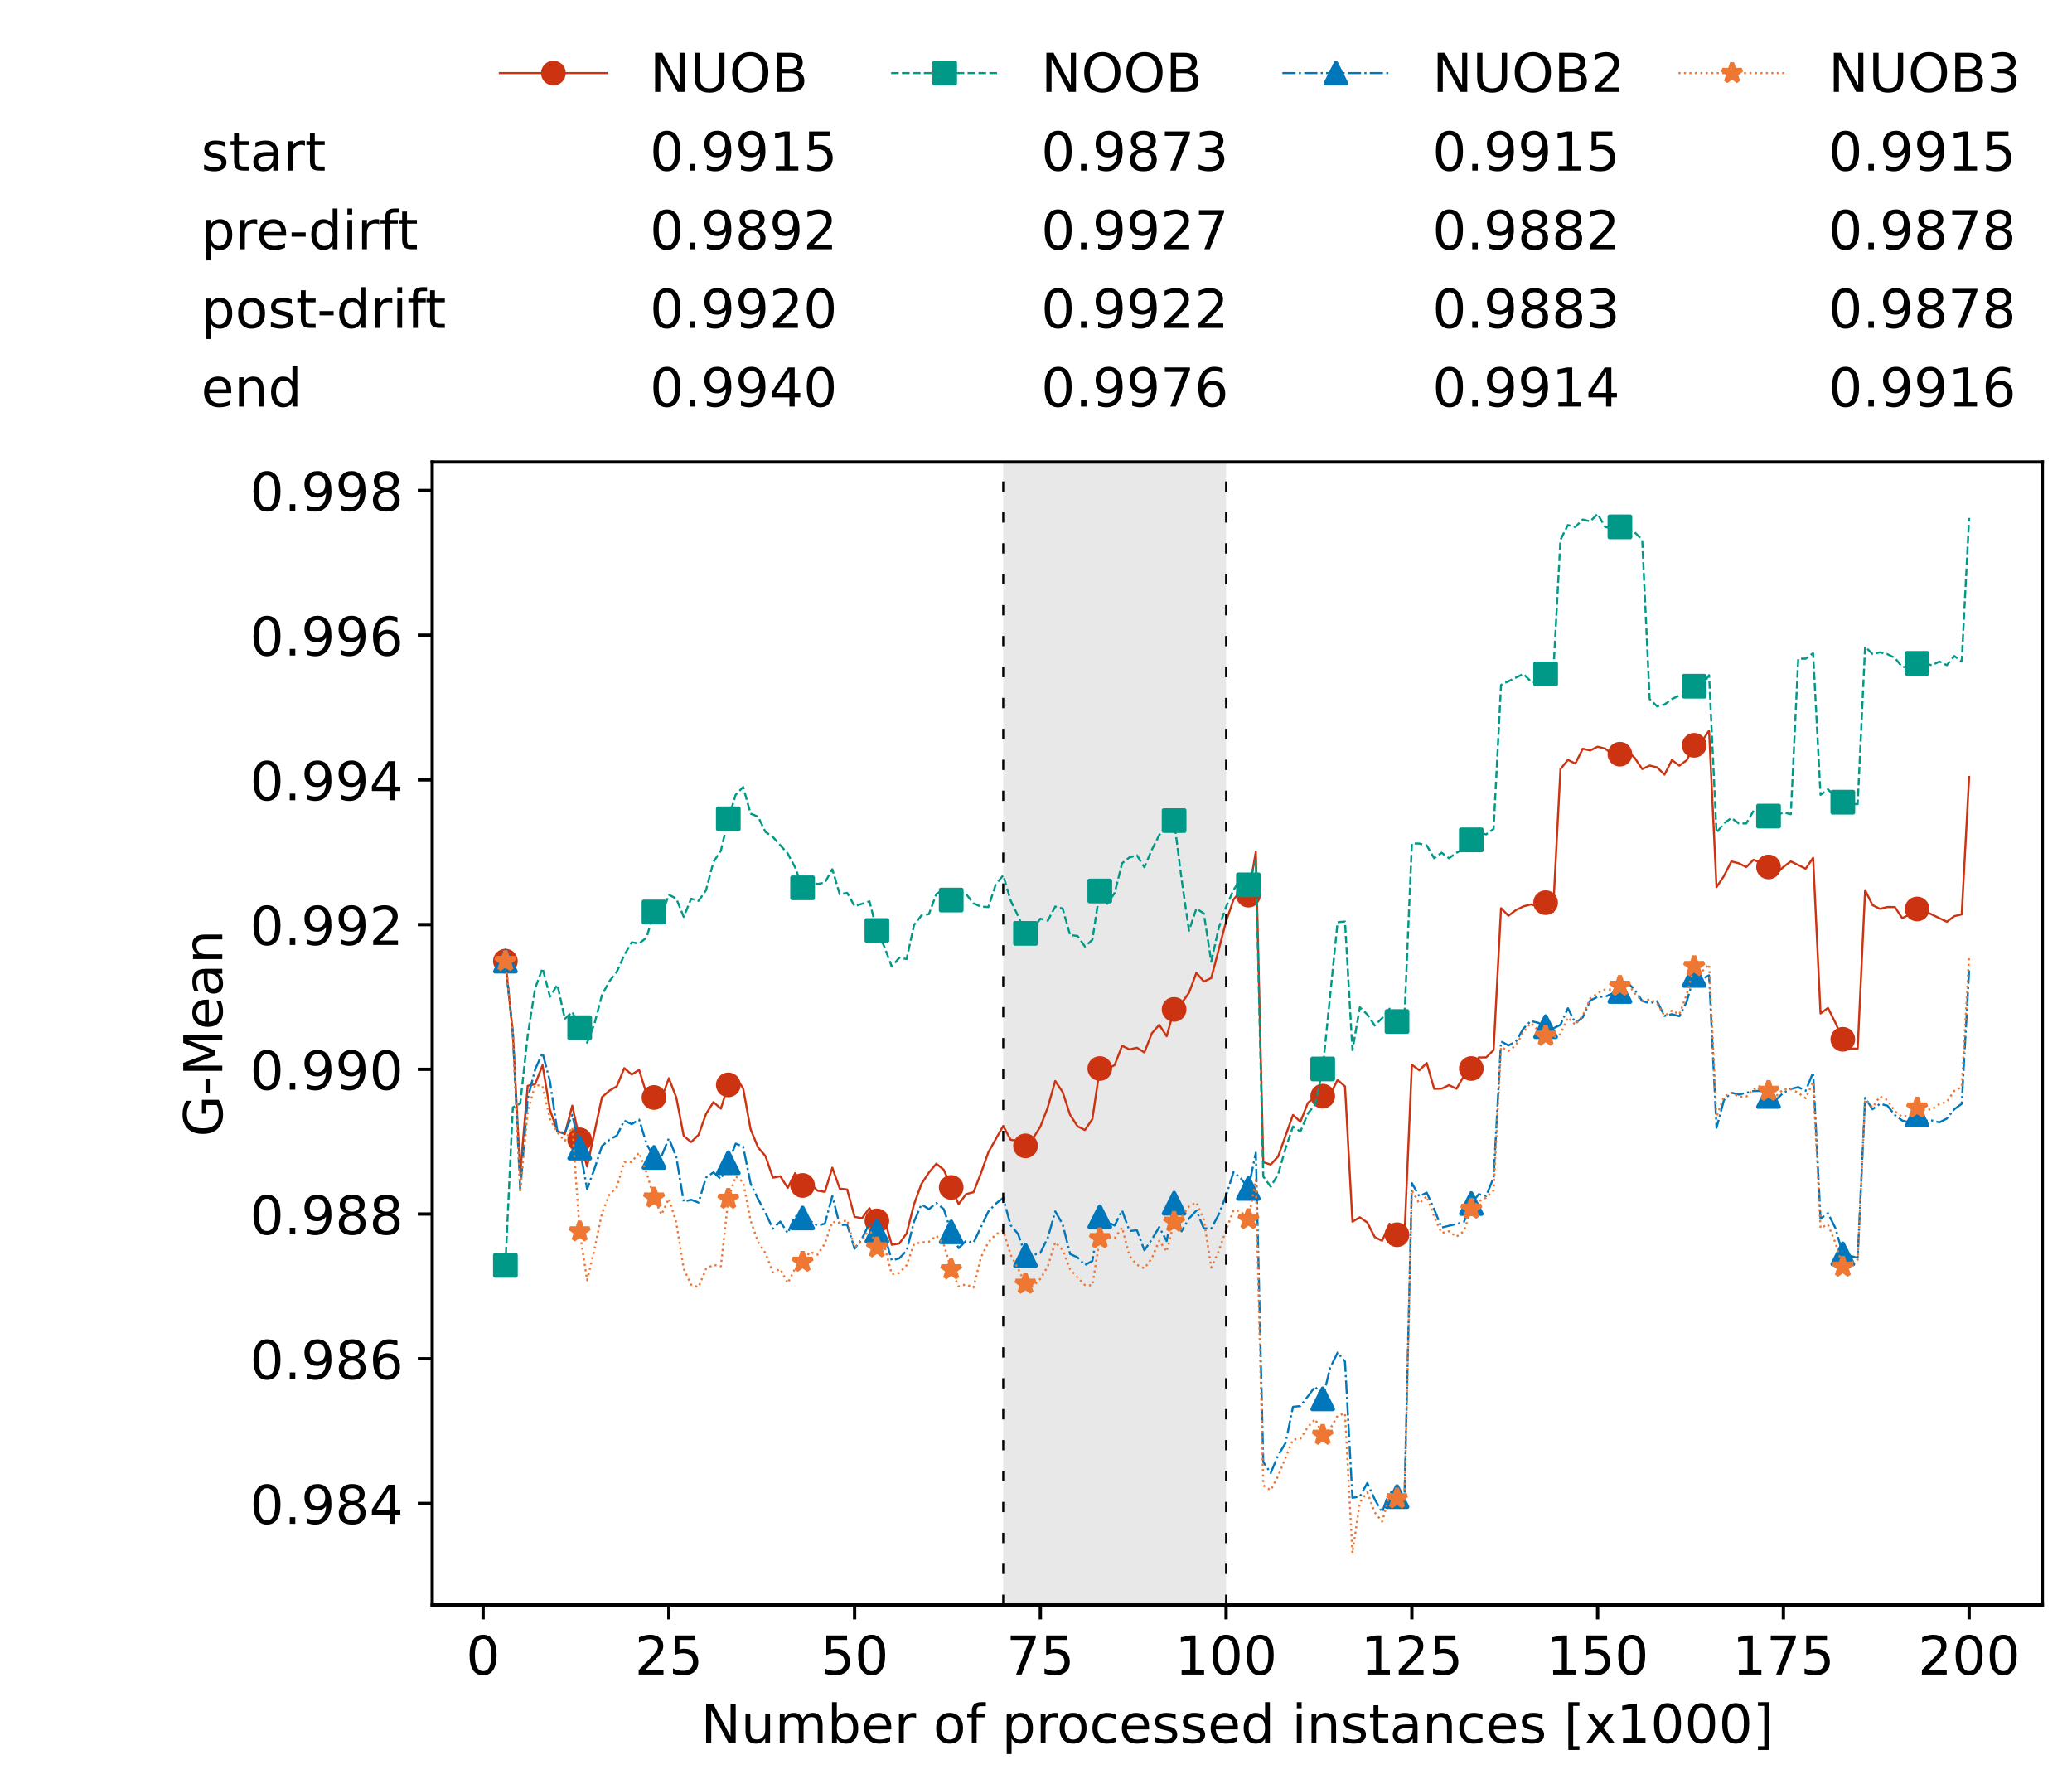 <?xml version="1.0" encoding="utf-8" standalone="no"?>
<!DOCTYPE svg PUBLIC "-//W3C//DTD SVG 1.1//EN"
  "http://www.w3.org/Graphics/SVG/1.1/DTD/svg11.dtd">
<!-- Created with matplotlib (https://matplotlib.org/) -->
<svg height="432.615pt" version="1.1" viewBox="0 0 502.65 432.615" width="502.65pt" xmlns="http://www.w3.org/2000/svg" xmlns:xlink="http://www.w3.org/1999/xlink">
 <defs>
  <style type="text/css">*{stroke-linecap:butt;stroke-linejoin:round;}</style>
 </defs>
 <g id="figure_1">
  <g id="patch_1">
   <path d="M 0 432.615 
L 502.65 432.615 
L 502.65 0 
L 0 0 
z
" style="fill:#ffffff;"/>
  </g>
  <g id="axes_1">
   <g id="patch_2">
    <path d="M 104.85 389.252 
L 495.45 389.252 
L 495.45 112.052 
L 104.85 112.052 
z
" style="fill:#ffffff;"/>
   </g>
   <g id="patch_3">
    <path clip-path="url(#p68de38a279)" d="M 297.446 389.252 
L 297.446 112.052 
L 243.372 112.052 
L 243.372 389.252 
z
" style="fill:#d3d3d3;opacity:0.5;"/>
   </g>
   <g id="matplotlib.axis_1">
    <g id="xtick_1">
     <g id="line2d_1">
      <defs>
       <path d="M 0 0 
L 0 3.5 
" id="m5f914610b0" style="stroke:#000000;stroke-width:0.8;"/>
      </defs>
      <g>
       <use style="stroke:#000000;stroke-width:0.8;" x="117.197" xlink:href="#m5f914610b0" y="389.252"/>
      </g>
     </g>
     <g id="text_1">
      <!-- 0 -->
      <g transform="translate(113.061 406.13)scale(0.13 -0.13)">
       <defs>
        <path d="M 31.781 66.406 
Q 24.172 66.406 20.328 58.906 
Q 16.5 51.422 16.5 36.375 
Q 16.5 21.391 20.328 13.891 
Q 24.172 6.391 31.781 6.391 
Q 39.453 6.391 43.281 13.891 
Q 47.125 21.391 47.125 36.375 
Q 47.125 51.422 43.281 58.906 
Q 39.453 66.406 31.781 66.406 
z
M 31.781 74.219 
Q 44.047 74.219 50.516 64.516 
Q 56.984 54.828 56.984 36.375 
Q 56.984 17.969 50.516 8.266 
Q 44.047 -1.422 31.781 -1.422 
Q 19.531 -1.422 13.062 8.266 
Q 6.594 17.969 6.594 36.375 
Q 6.594 54.828 13.062 64.516 
Q 19.531 74.219 31.781 74.219 
z
" id="DejaVuSans-48"/>
       </defs>
       <use xlink:href="#DejaVuSans-48"/>
      </g>
     </g>
    </g>
    <g id="xtick_2">
     <g id="line2d_2">
      <g>
       <use style="stroke:#000000;stroke-width:0.8;" x="162.259" xlink:href="#m5f914610b0" y="389.252"/>
      </g>
     </g>
     <g id="text_2">
      <!-- 25 -->
      <g transform="translate(153.988 406.13)scale(0.13 -0.13)">
       <defs>
        <path d="M 19.188 8.297 
L 53.609 8.297 
L 53.609 0 
L 7.328 0 
L 7.328 8.297 
Q 12.938 14.109 22.625 23.891 
Q 32.328 33.688 34.812 36.531 
Q 39.547 41.844 41.422 45.531 
Q 43.312 49.219 43.312 52.781 
Q 43.312 58.594 39.234 62.25 
Q 35.156 65.922 28.609 65.922 
Q 23.969 65.922 18.812 64.312 
Q 13.672 62.703 7.812 59.422 
L 7.812 69.391 
Q 13.766 71.781 18.938 73 
Q 24.125 74.219 28.422 74.219 
Q 39.75 74.219 46.484 68.547 
Q 53.219 62.891 53.219 53.422 
Q 53.219 48.922 51.531 44.891 
Q 49.859 40.875 45.406 35.406 
Q 44.188 33.984 37.641 27.219 
Q 31.109 20.453 19.188 8.297 
z
" id="DejaVuSans-50"/>
        <path d="M 10.797 72.906 
L 49.516 72.906 
L 49.516 64.594 
L 19.828 64.594 
L 19.828 46.734 
Q 21.969 47.469 24.109 47.828 
Q 26.266 48.188 28.422 48.188 
Q 40.625 48.188 47.75 41.5 
Q 54.891 34.812 54.891 23.391 
Q 54.891 11.625 47.562 5.094 
Q 40.234 -1.422 26.906 -1.422 
Q 22.312 -1.422 17.547 -0.641 
Q 12.797 0.141 7.719 1.703 
L 7.719 11.625 
Q 12.109 9.234 16.797 8.062 
Q 21.484 6.891 26.703 6.891 
Q 35.156 6.891 40.078 11.328 
Q 45.016 15.766 45.016 23.391 
Q 45.016 31 40.078 35.438 
Q 35.156 39.891 26.703 39.891 
Q 22.75 39.891 18.812 39.016 
Q 14.891 38.141 10.797 36.281 
z
" id="DejaVuSans-53"/>
       </defs>
       <use xlink:href="#DejaVuSans-50"/>
       <use x="63.623" xlink:href="#DejaVuSans-53"/>
      </g>
     </g>
    </g>
    <g id="xtick_3">
     <g id="line2d_3">
      <g>
       <use style="stroke:#000000;stroke-width:0.8;" x="207.322" xlink:href="#m5f914610b0" y="389.252"/>
      </g>
     </g>
     <g id="text_3">
      <!-- 50 -->
      <g transform="translate(199.05 406.13)scale(0.13 -0.13)">
       <use xlink:href="#DejaVuSans-53"/>
       <use x="63.623" xlink:href="#DejaVuSans-48"/>
      </g>
     </g>
    </g>
    <g id="xtick_4">
     <g id="line2d_4">
      <g>
       <use style="stroke:#000000;stroke-width:0.8;" x="252.384" xlink:href="#m5f914610b0" y="389.252"/>
      </g>
     </g>
     <g id="text_4">
      <!-- 75 -->
      <g transform="translate(244.113 406.13)scale(0.13 -0.13)">
       <defs>
        <path d="M 8.203 72.906 
L 55.078 72.906 
L 55.078 68.703 
L 28.609 0 
L 18.312 0 
L 43.219 64.594 
L 8.203 64.594 
z
" id="DejaVuSans-55"/>
       </defs>
       <use xlink:href="#DejaVuSans-55"/>
       <use x="63.623" xlink:href="#DejaVuSans-53"/>
      </g>
     </g>
    </g>
    <g id="xtick_5">
     <g id="line2d_5">
      <g>
       <use style="stroke:#000000;stroke-width:0.8;" x="297.446" xlink:href="#m5f914610b0" y="389.252"/>
      </g>
     </g>
     <g id="text_5">
      <!-- 100 -->
      <g transform="translate(285.039 406.13)scale(0.13 -0.13)">
       <defs>
        <path d="M 12.406 8.297 
L 28.516 8.297 
L 28.516 63.922 
L 10.984 60.406 
L 10.984 69.391 
L 28.422 72.906 
L 38.281 72.906 
L 38.281 8.297 
L 54.391 8.297 
L 54.391 0 
L 12.406 0 
z
" id="DejaVuSans-49"/>
       </defs>
       <use xlink:href="#DejaVuSans-49"/>
       <use x="63.623" xlink:href="#DejaVuSans-48"/>
       <use x="127.246" xlink:href="#DejaVuSans-48"/>
      </g>
     </g>
    </g>
    <g id="xtick_6">
     <g id="line2d_6">
      <g>
       <use style="stroke:#000000;stroke-width:0.8;" x="342.509" xlink:href="#m5f914610b0" y="389.252"/>
      </g>
     </g>
     <g id="text_6">
      <!-- 125 -->
      <g transform="translate(330.102 406.13)scale(0.13 -0.13)">
       <use xlink:href="#DejaVuSans-49"/>
       <use x="63.623" xlink:href="#DejaVuSans-50"/>
       <use x="127.246" xlink:href="#DejaVuSans-53"/>
      </g>
     </g>
    </g>
    <g id="xtick_7">
     <g id="line2d_7">
      <g>
       <use style="stroke:#000000;stroke-width:0.8;" x="387.571" xlink:href="#m5f914610b0" y="389.252"/>
      </g>
     </g>
     <g id="text_7">
      <!-- 150 -->
      <g transform="translate(375.164 406.13)scale(0.13 -0.13)">
       <use xlink:href="#DejaVuSans-49"/>
       <use x="63.623" xlink:href="#DejaVuSans-53"/>
       <use x="127.246" xlink:href="#DejaVuSans-48"/>
      </g>
     </g>
    </g>
    <g id="xtick_8">
     <g id="line2d_8">
      <g>
       <use style="stroke:#000000;stroke-width:0.8;" x="432.633" xlink:href="#m5f914610b0" y="389.252"/>
      </g>
     </g>
     <g id="text_8">
      <!-- 175 -->
      <g transform="translate(420.226 406.13)scale(0.13 -0.13)">
       <use xlink:href="#DejaVuSans-49"/>
       <use x="63.623" xlink:href="#DejaVuSans-55"/>
       <use x="127.246" xlink:href="#DejaVuSans-53"/>
      </g>
     </g>
    </g>
    <g id="xtick_9">
     <g id="line2d_9">
      <g>
       <use style="stroke:#000000;stroke-width:0.8;" x="477.695" xlink:href="#m5f914610b0" y="389.252"/>
      </g>
     </g>
     <g id="text_9">
      <!-- 200 -->
      <g transform="translate(465.289 406.13)scale(0.13 -0.13)">
       <use xlink:href="#DejaVuSans-50"/>
       <use x="63.623" xlink:href="#DejaVuSans-48"/>
       <use x="127.246" xlink:href="#DejaVuSans-48"/>
      </g>
     </g>
    </g>
    <g id="text_10">
     <!-- Number of processed instances [x1000] -->
     <g transform="translate(170.025 422.711)scale(0.13 -0.13)">
      <defs>
       <path d="M 9.812 72.906 
L 23.094 72.906 
L 55.422 11.922 
L 55.422 72.906 
L 64.984 72.906 
L 64.984 0 
L 51.703 0 
L 19.391 60.984 
L 19.391 0 
L 9.812 0 
z
" id="DejaVuSans-78"/>
       <path d="M 8.5 21.578 
L 8.5 54.688 
L 17.484 54.688 
L 17.484 21.922 
Q 17.484 14.156 20.5 10.266 
Q 23.531 6.391 29.594 6.391 
Q 36.859 6.391 41.078 11.031 
Q 45.312 15.672 45.312 23.688 
L 45.312 54.688 
L 54.297 54.688 
L 54.297 0 
L 45.312 0 
L 45.312 8.406 
Q 42.047 3.422 37.719 1 
Q 33.406 -1.422 27.688 -1.422 
Q 18.266 -1.422 13.375 4.438 
Q 8.5 10.297 8.5 21.578 
z
M 31.109 56 
z
" id="DejaVuSans-117"/>
       <path d="M 52 44.188 
Q 55.375 50.25 60.062 53.125 
Q 64.75 56 71.094 56 
Q 79.641 56 84.281 50.016 
Q 88.922 44.047 88.922 33.016 
L 88.922 0 
L 79.891 0 
L 79.891 32.719 
Q 79.891 40.578 77.094 44.375 
Q 74.312 48.188 68.609 48.188 
Q 61.625 48.188 57.562 43.547 
Q 53.516 38.922 53.516 30.906 
L 53.516 0 
L 44.484 0 
L 44.484 32.719 
Q 44.484 40.625 41.703 44.406 
Q 38.922 48.188 33.109 48.188 
Q 26.219 48.188 22.156 43.531 
Q 18.109 38.875 18.109 30.906 
L 18.109 0 
L 9.078 0 
L 9.078 54.688 
L 18.109 54.688 
L 18.109 46.188 
Q 21.188 51.219 25.484 53.609 
Q 29.781 56 35.688 56 
Q 41.656 56 45.828 52.969 
Q 50 49.953 52 44.188 
z
" id="DejaVuSans-109"/>
       <path d="M 48.688 27.297 
Q 48.688 37.203 44.609 42.844 
Q 40.531 48.484 33.406 48.484 
Q 26.266 48.484 22.188 42.844 
Q 18.109 37.203 18.109 27.297 
Q 18.109 17.391 22.188 11.75 
Q 26.266 6.109 33.406 6.109 
Q 40.531 6.109 44.609 11.75 
Q 48.688 17.391 48.688 27.297 
z
M 18.109 46.391 
Q 20.953 51.266 25.266 53.625 
Q 29.594 56 35.594 56 
Q 45.562 56 51.781 48.094 
Q 58.016 40.188 58.016 27.297 
Q 58.016 14.406 51.781 6.484 
Q 45.562 -1.422 35.594 -1.422 
Q 29.594 -1.422 25.266 0.953 
Q 20.953 3.328 18.109 8.203 
L 18.109 0 
L 9.078 0 
L 9.078 75.984 
L 18.109 75.984 
z
" id="DejaVuSans-98"/>
       <path d="M 56.203 29.594 
L 56.203 25.203 
L 14.891 25.203 
Q 15.484 15.922 20.484 11.062 
Q 25.484 6.203 34.422 6.203 
Q 39.594 6.203 44.453 7.469 
Q 49.312 8.734 54.109 11.281 
L 54.109 2.781 
Q 49.266 0.734 44.188 -0.344 
Q 39.109 -1.422 33.891 -1.422 
Q 20.797 -1.422 13.156 6.188 
Q 5.516 13.812 5.516 26.812 
Q 5.516 40.234 12.766 48.109 
Q 20.016 56 32.328 56 
Q 43.359 56 49.781 48.891 
Q 56.203 41.797 56.203 29.594 
z
M 47.219 32.234 
Q 47.125 39.594 43.094 43.984 
Q 39.062 48.391 32.422 48.391 
Q 24.906 48.391 20.391 44.141 
Q 15.875 39.891 15.188 32.172 
z
" id="DejaVuSans-101"/>
       <path d="M 41.109 46.297 
Q 39.594 47.172 37.812 47.578 
Q 36.031 48 33.891 48 
Q 26.266 48 22.188 43.047 
Q 18.109 38.094 18.109 28.812 
L 18.109 0 
L 9.078 0 
L 9.078 54.688 
L 18.109 54.688 
L 18.109 46.188 
Q 20.953 51.172 25.484 53.578 
Q 30.031 56 36.531 56 
Q 37.453 56 38.578 55.875 
Q 39.703 55.766 41.062 55.516 
z
" id="DejaVuSans-114"/>
       <path id="DejaVuSans-32"/>
       <path d="M 30.609 48.391 
Q 23.391 48.391 19.188 42.75 
Q 14.984 37.109 14.984 27.297 
Q 14.984 17.484 19.156 11.844 
Q 23.344 6.203 30.609 6.203 
Q 37.797 6.203 41.984 11.859 
Q 46.188 17.531 46.188 27.297 
Q 46.188 37.016 41.984 42.703 
Q 37.797 48.391 30.609 48.391 
z
M 30.609 56 
Q 42.328 56 49.016 48.375 
Q 55.719 40.766 55.719 27.297 
Q 55.719 13.875 49.016 6.219 
Q 42.328 -1.422 30.609 -1.422 
Q 18.844 -1.422 12.172 6.219 
Q 5.516 13.875 5.516 27.297 
Q 5.516 40.766 12.172 48.375 
Q 18.844 56 30.609 56 
z
" id="DejaVuSans-111"/>
       <path d="M 37.109 75.984 
L 37.109 68.5 
L 28.516 68.5 
Q 23.688 68.5 21.797 66.547 
Q 19.922 64.594 19.922 59.516 
L 19.922 54.688 
L 34.719 54.688 
L 34.719 47.703 
L 19.922 47.703 
L 19.922 0 
L 10.891 0 
L 10.891 47.703 
L 2.297 47.703 
L 2.297 54.688 
L 10.891 54.688 
L 10.891 58.5 
Q 10.891 67.625 15.141 71.797 
Q 19.391 75.984 28.609 75.984 
z
" id="DejaVuSans-102"/>
       <path d="M 18.109 8.203 
L 18.109 -20.797 
L 9.078 -20.797 
L 9.078 54.688 
L 18.109 54.688 
L 18.109 46.391 
Q 20.953 51.266 25.266 53.625 
Q 29.594 56 35.594 56 
Q 45.562 56 51.781 48.094 
Q 58.016 40.188 58.016 27.297 
Q 58.016 14.406 51.781 6.484 
Q 45.562 -1.422 35.594 -1.422 
Q 29.594 -1.422 25.266 0.953 
Q 20.953 3.328 18.109 8.203 
z
M 48.688 27.297 
Q 48.688 37.203 44.609 42.844 
Q 40.531 48.484 33.406 48.484 
Q 26.266 48.484 22.188 42.844 
Q 18.109 37.203 18.109 27.297 
Q 18.109 17.391 22.188 11.75 
Q 26.266 6.109 33.406 6.109 
Q 40.531 6.109 44.609 11.75 
Q 48.688 17.391 48.688 27.297 
z
" id="DejaVuSans-112"/>
       <path d="M 48.781 52.594 
L 48.781 44.188 
Q 44.969 46.297 41.141 47.344 
Q 37.312 48.391 33.406 48.391 
Q 24.656 48.391 19.812 42.844 
Q 14.984 37.312 14.984 27.297 
Q 14.984 17.281 19.812 11.734 
Q 24.656 6.203 33.406 6.203 
Q 37.312 6.203 41.141 7.25 
Q 44.969 8.297 48.781 10.406 
L 48.781 2.094 
Q 45.016 0.344 40.984 -0.531 
Q 36.969 -1.422 32.422 -1.422 
Q 20.062 -1.422 12.781 6.344 
Q 5.516 14.109 5.516 27.297 
Q 5.516 40.672 12.859 48.328 
Q 20.219 56 33.016 56 
Q 37.156 56 41.109 55.141 
Q 45.062 54.297 48.781 52.594 
z
" id="DejaVuSans-99"/>
       <path d="M 44.281 53.078 
L 44.281 44.578 
Q 40.484 46.531 36.375 47.5 
Q 32.281 48.484 27.875 48.484 
Q 21.188 48.484 17.844 46.438 
Q 14.5 44.391 14.5 40.281 
Q 14.5 37.156 16.891 35.375 
Q 19.281 33.594 26.516 31.984 
L 29.594 31.297 
Q 39.156 29.25 43.188 25.516 
Q 47.219 21.781 47.219 15.094 
Q 47.219 7.469 41.188 3.016 
Q 35.156 -1.422 24.609 -1.422 
Q 20.219 -1.422 15.453 -0.562 
Q 10.688 0.297 5.422 2 
L 5.422 11.281 
Q 10.406 8.688 15.234 7.391 
Q 20.062 6.109 24.812 6.109 
Q 31.156 6.109 34.562 8.281 
Q 37.984 10.453 37.984 14.406 
Q 37.984 18.062 35.516 20.016 
Q 33.062 21.969 24.703 23.781 
L 21.578 24.516 
Q 13.234 26.266 9.516 29.906 
Q 5.812 33.547 5.812 39.891 
Q 5.812 47.609 11.281 51.797 
Q 16.75 56 26.812 56 
Q 31.781 56 36.172 55.266 
Q 40.578 54.547 44.281 53.078 
z
" id="DejaVuSans-115"/>
       <path d="M 45.406 46.391 
L 45.406 75.984 
L 54.391 75.984 
L 54.391 0 
L 45.406 0 
L 45.406 8.203 
Q 42.578 3.328 38.25 0.953 
Q 33.938 -1.422 27.875 -1.422 
Q 17.969 -1.422 11.734 6.484 
Q 5.516 14.406 5.516 27.297 
Q 5.516 40.188 11.734 48.094 
Q 17.969 56 27.875 56 
Q 33.938 56 38.25 53.625 
Q 42.578 51.266 45.406 46.391 
z
M 14.797 27.297 
Q 14.797 17.391 18.875 11.75 
Q 22.953 6.109 30.078 6.109 
Q 37.203 6.109 41.297 11.75 
Q 45.406 17.391 45.406 27.297 
Q 45.406 37.203 41.297 42.844 
Q 37.203 48.484 30.078 48.484 
Q 22.953 48.484 18.875 42.844 
Q 14.797 37.203 14.797 27.297 
z
" id="DejaVuSans-100"/>
       <path d="M 9.422 54.688 
L 18.406 54.688 
L 18.406 0 
L 9.422 0 
z
M 9.422 75.984 
L 18.406 75.984 
L 18.406 64.594 
L 9.422 64.594 
z
" id="DejaVuSans-105"/>
       <path d="M 54.891 33.016 
L 54.891 0 
L 45.906 0 
L 45.906 32.719 
Q 45.906 40.484 42.875 44.328 
Q 39.844 48.188 33.797 48.188 
Q 26.516 48.188 22.312 43.547 
Q 18.109 38.922 18.109 30.906 
L 18.109 0 
L 9.078 0 
L 9.078 54.688 
L 18.109 54.688 
L 18.109 46.188 
Q 21.344 51.125 25.703 53.562 
Q 30.078 56 35.797 56 
Q 45.219 56 50.047 50.172 
Q 54.891 44.344 54.891 33.016 
z
" id="DejaVuSans-110"/>
       <path d="M 18.312 70.219 
L 18.312 54.688 
L 36.812 54.688 
L 36.812 47.703 
L 18.312 47.703 
L 18.312 18.016 
Q 18.312 11.328 20.141 9.422 
Q 21.969 7.516 27.594 7.516 
L 36.812 7.516 
L 36.812 0 
L 27.594 0 
Q 17.188 0 13.234 3.875 
Q 9.281 7.766 9.281 18.016 
L 9.281 47.703 
L 2.688 47.703 
L 2.688 54.688 
L 9.281 54.688 
L 9.281 70.219 
z
" id="DejaVuSans-116"/>
       <path d="M 34.281 27.484 
Q 23.391 27.484 19.188 25 
Q 14.984 22.516 14.984 16.5 
Q 14.984 11.719 18.141 8.906 
Q 21.297 6.109 26.703 6.109 
Q 34.188 6.109 38.703 11.406 
Q 43.219 16.703 43.219 25.484 
L 43.219 27.484 
z
M 52.203 31.203 
L 52.203 0 
L 43.219 0 
L 43.219 8.297 
Q 40.141 3.328 35.547 0.953 
Q 30.953 -1.422 24.312 -1.422 
Q 15.922 -1.422 10.953 3.297 
Q 6 8.016 6 15.922 
Q 6 25.141 12.172 29.828 
Q 18.359 34.516 30.609 34.516 
L 43.219 34.516 
L 43.219 35.406 
Q 43.219 41.609 39.141 45 
Q 35.062 48.391 27.688 48.391 
Q 23 48.391 18.547 47.266 
Q 14.109 46.141 10.016 43.891 
L 10.016 52.203 
Q 14.938 54.109 19.578 55.047 
Q 24.219 56 28.609 56 
Q 40.484 56 46.344 49.844 
Q 52.203 43.703 52.203 31.203 
z
" id="DejaVuSans-97"/>
       <path d="M 8.594 75.984 
L 29.297 75.984 
L 29.297 69 
L 17.578 69 
L 17.578 -6.203 
L 29.297 -6.203 
L 29.297 -13.188 
L 8.594 -13.188 
z
" id="DejaVuSans-91"/>
       <path d="M 54.891 54.688 
L 35.109 28.078 
L 55.906 0 
L 45.312 0 
L 29.391 21.484 
L 13.484 0 
L 2.875 0 
L 24.125 28.609 
L 4.688 54.688 
L 15.281 54.688 
L 29.781 35.203 
L 44.281 54.688 
z
" id="DejaVuSans-120"/>
       <path d="M 30.422 75.984 
L 30.422 -13.188 
L 9.719 -13.188 
L 9.719 -6.203 
L 21.391 -6.203 
L 21.391 69 
L 9.719 69 
L 9.719 75.984 
z
" id="DejaVuSans-93"/>
      </defs>
      <use xlink:href="#DejaVuSans-78"/>
      <use x="74.805" xlink:href="#DejaVuSans-117"/>
      <use x="138.184" xlink:href="#DejaVuSans-109"/>
      <use x="235.596" xlink:href="#DejaVuSans-98"/>
      <use x="299.072" xlink:href="#DejaVuSans-101"/>
      <use x="360.596" xlink:href="#DejaVuSans-114"/>
      <use x="401.709" xlink:href="#DejaVuSans-32"/>
      <use x="433.496" xlink:href="#DejaVuSans-111"/>
      <use x="494.678" xlink:href="#DejaVuSans-102"/>
      <use x="529.883" xlink:href="#DejaVuSans-32"/>
      <use x="561.67" xlink:href="#DejaVuSans-112"/>
      <use x="625.146" xlink:href="#DejaVuSans-114"/>
      <use x="664.01" xlink:href="#DejaVuSans-111"/>
      <use x="725.191" xlink:href="#DejaVuSans-99"/>
      <use x="780.172" xlink:href="#DejaVuSans-101"/>
      <use x="841.695" xlink:href="#DejaVuSans-115"/>
      <use x="893.795" xlink:href="#DejaVuSans-115"/>
      <use x="945.895" xlink:href="#DejaVuSans-101"/>
      <use x="1007.418" xlink:href="#DejaVuSans-100"/>
      <use x="1070.895" xlink:href="#DejaVuSans-32"/>
      <use x="1102.682" xlink:href="#DejaVuSans-105"/>
      <use x="1130.465" xlink:href="#DejaVuSans-110"/>
      <use x="1193.844" xlink:href="#DejaVuSans-115"/>
      <use x="1245.943" xlink:href="#DejaVuSans-116"/>
      <use x="1285.152" xlink:href="#DejaVuSans-97"/>
      <use x="1346.432" xlink:href="#DejaVuSans-110"/>
      <use x="1409.811" xlink:href="#DejaVuSans-99"/>
      <use x="1464.791" xlink:href="#DejaVuSans-101"/>
      <use x="1526.314" xlink:href="#DejaVuSans-115"/>
      <use x="1578.414" xlink:href="#DejaVuSans-32"/>
      <use x="1610.201" xlink:href="#DejaVuSans-91"/>
      <use x="1649.215" xlink:href="#DejaVuSans-120"/>
      <use x="1708.395" xlink:href="#DejaVuSans-49"/>
      <use x="1772.018" xlink:href="#DejaVuSans-48"/>
      <use x="1835.641" xlink:href="#DejaVuSans-48"/>
      <use x="1899.264" xlink:href="#DejaVuSans-48"/>
      <use x="1962.887" xlink:href="#DejaVuSans-93"/>
     </g>
    </g>
   </g>
   <g id="matplotlib.axis_2">
    <g id="ytick_1">
     <g id="line2d_10">
      <defs>
       <path d="M 0 0 
L -3.5 0 
" id="m90ebdc96d1" style="stroke:#000000;stroke-width:0.8;"/>
      </defs>
      <g>
       <use style="stroke:#000000;stroke-width:0.8;" x="104.85" xlink:href="#m90ebdc96d1" y="364.64"/>
      </g>
     </g>
     <g id="text_11">
      <!-- 0.984 -->
      <g transform="translate(60.633 369.579)scale(0.13 -0.13)">
       <defs>
        <path d="M 10.688 12.406 
L 21 12.406 
L 21 0 
L 10.688 0 
z
" id="DejaVuSans-46"/>
        <path d="M 10.984 1.516 
L 10.984 10.5 
Q 14.703 8.734 18.5 7.812 
Q 22.312 6.891 25.984 6.891 
Q 35.75 6.891 40.891 13.453 
Q 46.047 20.016 46.781 33.406 
Q 43.953 29.203 39.594 26.953 
Q 35.25 24.703 29.984 24.703 
Q 19.047 24.703 12.672 31.312 
Q 6.297 37.938 6.297 49.422 
Q 6.297 60.641 12.938 67.422 
Q 19.578 74.219 30.609 74.219 
Q 43.266 74.219 49.922 64.516 
Q 56.594 54.828 56.594 36.375 
Q 56.594 19.141 48.406 8.859 
Q 40.234 -1.422 26.422 -1.422 
Q 22.703 -1.422 18.891 -0.688 
Q 15.094 0.047 10.984 1.516 
z
M 30.609 32.422 
Q 37.25 32.422 41.125 36.953 
Q 45.016 41.5 45.016 49.422 
Q 45.016 57.281 41.125 61.844 
Q 37.25 66.406 30.609 66.406 
Q 23.969 66.406 20.094 61.844 
Q 16.219 57.281 16.219 49.422 
Q 16.219 41.5 20.094 36.953 
Q 23.969 32.422 30.609 32.422 
z
" id="DejaVuSans-57"/>
        <path d="M 31.781 34.625 
Q 24.75 34.625 20.719 30.859 
Q 16.703 27.094 16.703 20.516 
Q 16.703 13.922 20.719 10.156 
Q 24.75 6.391 31.781 6.391 
Q 38.812 6.391 42.859 10.172 
Q 46.922 13.969 46.922 20.516 
Q 46.922 27.094 42.891 30.859 
Q 38.875 34.625 31.781 34.625 
z
M 21.922 38.812 
Q 15.578 40.375 12.031 44.719 
Q 8.5 49.078 8.5 55.328 
Q 8.5 64.062 14.719 69.141 
Q 20.953 74.219 31.781 74.219 
Q 42.672 74.219 48.875 69.141 
Q 55.078 64.062 55.078 55.328 
Q 55.078 49.078 51.531 44.719 
Q 48 40.375 41.703 38.812 
Q 48.828 37.156 52.797 32.312 
Q 56.781 27.484 56.781 20.516 
Q 56.781 9.906 50.312 4.234 
Q 43.844 -1.422 31.781 -1.422 
Q 19.734 -1.422 13.25 4.234 
Q 6.781 9.906 6.781 20.516 
Q 6.781 27.484 10.781 32.312 
Q 14.797 37.156 21.922 38.812 
z
M 18.312 54.391 
Q 18.312 48.734 21.844 45.562 
Q 25.391 42.391 31.781 42.391 
Q 38.141 42.391 41.719 45.562 
Q 45.312 48.734 45.312 54.391 
Q 45.312 60.062 41.719 63.234 
Q 38.141 66.406 31.781 66.406 
Q 25.391 66.406 21.844 63.234 
Q 18.312 60.062 18.312 54.391 
z
" id="DejaVuSans-56"/>
        <path d="M 37.797 64.312 
L 12.891 25.391 
L 37.797 25.391 
z
M 35.203 72.906 
L 47.609 72.906 
L 47.609 25.391 
L 58.016 25.391 
L 58.016 17.188 
L 47.609 17.188 
L 47.609 0 
L 37.797 0 
L 37.797 17.188 
L 4.891 17.188 
L 4.891 26.703 
z
" id="DejaVuSans-52"/>
       </defs>
       <use xlink:href="#DejaVuSans-48"/>
       <use x="63.623" xlink:href="#DejaVuSans-46"/>
       <use x="95.41" xlink:href="#DejaVuSans-57"/>
       <use x="159.033" xlink:href="#DejaVuSans-56"/>
       <use x="222.656" xlink:href="#DejaVuSans-52"/>
      </g>
     </g>
    </g>
    <g id="ytick_2">
     <g id="line2d_11">
      <g>
       <use style="stroke:#000000;stroke-width:0.8;" x="104.85" xlink:href="#m90ebdc96d1" y="329.542"/>
      </g>
     </g>
     <g id="text_12">
      <!-- 0.986 -->
      <g transform="translate(60.633 334.481)scale(0.13 -0.13)">
       <defs>
        <path d="M 33.016 40.375 
Q 26.375 40.375 22.484 35.828 
Q 18.609 31.297 18.609 23.391 
Q 18.609 15.531 22.484 10.953 
Q 26.375 6.391 33.016 6.391 
Q 39.656 6.391 43.531 10.953 
Q 47.406 15.531 47.406 23.391 
Q 47.406 31.297 43.531 35.828 
Q 39.656 40.375 33.016 40.375 
z
M 52.594 71.297 
L 52.594 62.312 
Q 48.875 64.062 45.094 64.984 
Q 41.312 65.922 37.594 65.922 
Q 27.828 65.922 22.672 59.328 
Q 17.531 52.734 16.797 39.406 
Q 19.672 43.656 24.016 45.922 
Q 28.375 48.188 33.594 48.188 
Q 44.578 48.188 50.953 41.516 
Q 57.328 34.859 57.328 23.391 
Q 57.328 12.156 50.688 5.359 
Q 44.047 -1.422 33.016 -1.422 
Q 20.359 -1.422 13.672 8.266 
Q 6.984 17.969 6.984 36.375 
Q 6.984 53.656 15.188 63.938 
Q 23.391 74.219 37.203 74.219 
Q 40.922 74.219 44.703 73.484 
Q 48.484 72.75 52.594 71.297 
z
" id="DejaVuSans-54"/>
       </defs>
       <use xlink:href="#DejaVuSans-48"/>
       <use x="63.623" xlink:href="#DejaVuSans-46"/>
       <use x="95.41" xlink:href="#DejaVuSans-57"/>
       <use x="159.033" xlink:href="#DejaVuSans-56"/>
       <use x="222.656" xlink:href="#DejaVuSans-54"/>
      </g>
     </g>
    </g>
    <g id="ytick_3">
     <g id="line2d_12">
      <g>
       <use style="stroke:#000000;stroke-width:0.8;" x="104.85" xlink:href="#m90ebdc96d1" y="294.444"/>
      </g>
     </g>
     <g id="text_13">
      <!-- 0.988 -->
      <g transform="translate(60.633 299.383)scale(0.13 -0.13)">
       <use xlink:href="#DejaVuSans-48"/>
       <use x="63.623" xlink:href="#DejaVuSans-46"/>
       <use x="95.41" xlink:href="#DejaVuSans-57"/>
       <use x="159.033" xlink:href="#DejaVuSans-56"/>
       <use x="222.656" xlink:href="#DejaVuSans-56"/>
      </g>
     </g>
    </g>
    <g id="ytick_4">
     <g id="line2d_13">
      <g>
       <use style="stroke:#000000;stroke-width:0.8;" x="104.85" xlink:href="#m90ebdc96d1" y="259.346"/>
      </g>
     </g>
     <g id="text_14">
      <!-- 0.990 -->
      <g transform="translate(60.633 264.285)scale(0.13 -0.13)">
       <use xlink:href="#DejaVuSans-48"/>
       <use x="63.623" xlink:href="#DejaVuSans-46"/>
       <use x="95.41" xlink:href="#DejaVuSans-57"/>
       <use x="159.033" xlink:href="#DejaVuSans-57"/>
       <use x="222.656" xlink:href="#DejaVuSans-48"/>
      </g>
     </g>
    </g>
    <g id="ytick_5">
     <g id="line2d_14">
      <g>
       <use style="stroke:#000000;stroke-width:0.8;" x="104.85" xlink:href="#m90ebdc96d1" y="224.248"/>
      </g>
     </g>
     <g id="text_15">
      <!-- 0.992 -->
      <g transform="translate(60.633 229.187)scale(0.13 -0.13)">
       <use xlink:href="#DejaVuSans-48"/>
       <use x="63.623" xlink:href="#DejaVuSans-46"/>
       <use x="95.41" xlink:href="#DejaVuSans-57"/>
       <use x="159.033" xlink:href="#DejaVuSans-57"/>
       <use x="222.656" xlink:href="#DejaVuSans-50"/>
      </g>
     </g>
    </g>
    <g id="ytick_6">
     <g id="line2d_15">
      <g>
       <use style="stroke:#000000;stroke-width:0.8;" x="104.85" xlink:href="#m90ebdc96d1" y="189.15"/>
      </g>
     </g>
     <g id="text_16">
      <!-- 0.994 -->
      <g transform="translate(60.633 194.089)scale(0.13 -0.13)">
       <use xlink:href="#DejaVuSans-48"/>
       <use x="63.623" xlink:href="#DejaVuSans-46"/>
       <use x="95.41" xlink:href="#DejaVuSans-57"/>
       <use x="159.033" xlink:href="#DejaVuSans-57"/>
       <use x="222.656" xlink:href="#DejaVuSans-52"/>
      </g>
     </g>
    </g>
    <g id="ytick_7">
     <g id="line2d_16">
      <g>
       <use style="stroke:#000000;stroke-width:0.8;" x="104.85" xlink:href="#m90ebdc96d1" y="154.052"/>
      </g>
     </g>
     <g id="text_17">
      <!-- 0.996 -->
      <g transform="translate(60.633 158.991)scale(0.13 -0.13)">
       <use xlink:href="#DejaVuSans-48"/>
       <use x="63.623" xlink:href="#DejaVuSans-46"/>
       <use x="95.41" xlink:href="#DejaVuSans-57"/>
       <use x="159.033" xlink:href="#DejaVuSans-57"/>
       <use x="222.656" xlink:href="#DejaVuSans-54"/>
      </g>
     </g>
    </g>
    <g id="ytick_8">
     <g id="line2d_17">
      <g>
       <use style="stroke:#000000;stroke-width:0.8;" x="104.85" xlink:href="#m90ebdc96d1" y="118.954"/>
      </g>
     </g>
     <g id="text_18">
      <!-- 0.998 -->
      <g transform="translate(60.633 123.893)scale(0.13 -0.13)">
       <use xlink:href="#DejaVuSans-48"/>
       <use x="63.623" xlink:href="#DejaVuSans-46"/>
       <use x="95.41" xlink:href="#DejaVuSans-57"/>
       <use x="159.033" xlink:href="#DejaVuSans-57"/>
       <use x="222.656" xlink:href="#DejaVuSans-56"/>
      </g>
     </g>
    </g>
    <g id="text_19">
     <!-- G-Mean -->
     <g transform="translate(53.93 275.744)rotate(-90)scale(0.13 -0.13)">
      <defs>
       <path d="M 59.516 10.406 
L 59.516 29.984 
L 43.406 29.984 
L 43.406 38.094 
L 69.281 38.094 
L 69.281 6.781 
Q 63.578 2.734 56.688 0.656 
Q 49.812 -1.422 42 -1.422 
Q 24.906 -1.422 15.25 8.562 
Q 5.609 18.562 5.609 36.375 
Q 5.609 54.25 15.25 64.234 
Q 24.906 74.219 42 74.219 
Q 49.125 74.219 55.547 72.453 
Q 61.969 70.703 67.391 67.281 
L 67.391 56.781 
Q 61.922 61.422 55.766 63.766 
Q 49.609 66.109 42.828 66.109 
Q 29.438 66.109 22.719 58.641 
Q 16.016 51.172 16.016 36.375 
Q 16.016 21.625 22.719 14.156 
Q 29.438 6.688 42.828 6.688 
Q 48.047 6.688 52.141 7.594 
Q 56.25 8.5 59.516 10.406 
z
" id="DejaVuSans-71"/>
       <path d="M 4.891 31.391 
L 31.203 31.391 
L 31.203 23.391 
L 4.891 23.391 
z
" id="DejaVuSans-45"/>
       <path d="M 9.812 72.906 
L 24.516 72.906 
L 43.109 23.297 
L 61.812 72.906 
L 76.516 72.906 
L 76.516 0 
L 66.891 0 
L 66.891 64.016 
L 48.094 14.016 
L 38.188 14.016 
L 19.391 64.016 
L 19.391 0 
L 9.812 0 
z
" id="DejaVuSans-77"/>
      </defs>
      <use xlink:href="#DejaVuSans-71"/>
      <use x="77.49" xlink:href="#DejaVuSans-45"/>
      <use x="113.574" xlink:href="#DejaVuSans-77"/>
      <use x="199.854" xlink:href="#DejaVuSans-101"/>
      <use x="261.377" xlink:href="#DejaVuSans-97"/>
      <use x="322.656" xlink:href="#DejaVuSans-110"/>
     </g>
    </g>
   </g>
   <g id="line2d_18"/>
   <g id="line2d_19"/>
   <g id="line2d_20"/>
   <g id="line2d_21"/>
   <g id="line2d_22"/>
   <g id="line2d_23">
    <path clip-path="url(#p68de38a279)" d="M 122.605 233.112 
L 124.407 250.488 
L 126.21 284.525 
L 128.012 263.359 
L 129.815 262.953 
L 131.617 258.351 
L 133.419 269.193 
L 135.222 274.364 
L 137.024 275.038 
L 138.827 268.163 
L 140.629 276.444 
L 142.432 282.933 
L 146.037 266.103 
L 147.839 264.521 
L 149.642 263.477 
L 151.444 259.06 
L 153.247 260.621 
L 155.049 259.482 
L 156.852 265.346 
L 158.654 266.18 
L 160.457 266.537 
L 162.259 261.511 
L 164.062 266.179 
L 165.864 275.506 
L 167.667 276.985 
L 169.469 275.235 
L 171.272 270.181 
L 173.074 267.293 
L 174.877 268.884 
L 176.679 263.124 
L 178.482 261.292 
L 180.284 263.969 
L 182.087 273.888 
L 183.889 278.269 
L 185.692 280.379 
L 187.494 285.618 
L 189.297 285.291 
L 191.099 288.104 
L 192.902 284.528 
L 194.704 287.513 
L 196.507 286.936 
L 198.309 288.77 
L 200.112 289.066 
L 201.914 283.2 
L 203.717 288.277 
L 205.519 288.498 
L 207.322 295.135 
L 209.124 295.458 
L 210.927 293.006 
L 212.729 296.104 
L 214.532 295.634 
L 216.334 301.911 
L 218.137 301.622 
L 219.939 299.148 
L 221.742 292.044 
L 223.544 287.125 
L 225.347 284.385 
L 227.149 282.238 
L 228.952 283.718 
L 232.557 292.044 
L 234.359 289.616 
L 236.162 289.152 
L 237.964 284.568 
L 239.767 279.462 
L 243.372 273.073 
L 245.174 276.434 
L 246.976 276.698 
L 248.779 277.911 
L 250.581 276.122 
L 252.384 273.257 
L 254.186 268.554 
L 255.989 262.178 
L 257.791 264.867 
L 259.594 270.381 
L 261.396 273.169 
L 263.199 274.073 
L 265.001 271.407 
L 266.804 259.158 
L 268.606 259.318 
L 270.409 258.301 
L 272.211 253.644 
L 274.014 254.518 
L 275.816 254.113 
L 277.619 255.249 
L 279.421 250.62 
L 281.224 248.55 
L 283.026 251.325 
L 284.829 244.816 
L 286.631 243.312 
L 288.434 240.784 
L 290.236 235.943 
L 292.039 238.052 
L 293.841 237.206 
L 297.446 223.467 
L 299.249 218.163 
L 301.051 215.972 
L 302.854 217.11 
L 304.656 206.569 
L 306.459 281.881 
L 308.261 282.452 
L 310.064 280.493 
L 313.669 270.407 
L 315.471 272.066 
L 317.274 267.516 
L 319.076 265.863 
L 320.879 265.856 
L 322.681 265.478 
L 324.484 261.93 
L 326.286 263.489 
L 328.089 296.298 
L 329.891 295.236 
L 331.694 296.511 
L 333.496 300.037 
L 335.299 300.933 
L 337.101 296.802 
L 338.904 299.471 
L 340.706 299.911 
L 342.509 258.222 
L 344.311 259.59 
L 346.114 257.813 
L 347.916 264.072 
L 349.719 264.051 
L 351.521 263.184 
L 353.324 264.067 
L 355.126 260.959 
L 356.928 259.153 
L 358.731 256.466 
L 360.533 256.457 
L 362.336 254.677 
L 364.138 220.268 
L 365.941 222.098 
L 367.743 220.729 
L 369.546 219.844 
L 371.348 219.355 
L 373.151 219.793 
L 374.953 218.926 
L 376.756 221.149 
L 378.558 186.523 
L 380.361 184.297 
L 382.163 185.189 
L 383.966 181.592 
L 385.768 182.015 
L 387.571 181.102 
L 389.373 181.558 
L 391.176 182.918 
L 392.978 182.918 
L 394.781 182.056 
L 396.583 183.841 
L 398.386 186.525 
L 400.188 185.674 
L 401.991 186.103 
L 403.793 187.879 
L 405.596 184.332 
L 407.398 185.695 
L 409.201 184.36 
L 411.003 180.759 
L 412.806 179.88 
L 414.608 177.183 
L 416.411 215.156 
L 418.213 212.474 
L 420.016 208.919 
L 421.818 209.377 
L 423.621 210.29 
L 425.423 208.501 
L 429.028 210.269 
L 430.831 212.012 
L 432.633 210.259 
L 434.436 208.915 
L 438.041 210.691 
L 439.843 208.039 
L 441.646 245.805 
L 443.448 244.469 
L 445.251 248.045 
L 447.053 252.067 
L 448.856 254.322 
L 450.658 254.334 
L 452.461 215.899 
L 454.263 219.528 
L 456.066 220.424 
L 457.868 219.985 
L 459.671 219.99 
L 461.473 222.686 
L 463.276 221.784 
L 465.078 220.461 
L 466.881 220.942 
L 472.288 223.555 
L 474.09 222.207 
L 475.893 221.771 
L 477.695 188.437 
L 477.695 188.437 
" style="fill:none;stroke:#cc3311;stroke-linecap:square;stroke-width:0.5;"/>
    <defs>
     <path d="M 0 2.5 
C 0.663 2.5 1.299 2.237 1.768 1.768 
C 2.237 1.299 2.5 0.663 2.5 0 
C 2.5 -0.663 2.237 -1.299 1.768 -1.768 
C 1.299 -2.237 0.663 -2.5 0 -2.5 
C -0.663 -2.5 -1.299 -2.237 -1.768 -1.768 
C -2.237 -1.299 -2.5 -0.663 -2.5 0 
C -2.5 0.663 -2.237 1.299 -1.768 1.768 
C -1.299 2.237 -0.663 2.5 0 2.5 
z
" id="m38ff94e6df" style="stroke:#cc3311;"/>
    </defs>
    <g clip-path="url(#p68de38a279)">
     <use style="fill:#cc3311;stroke:#cc3311;" x="122.605" xlink:href="#m38ff94e6df" y="233.112"/>
     <use style="fill:#cc3311;stroke:#cc3311;" x="140.629" xlink:href="#m38ff94e6df" y="276.444"/>
     <use style="fill:#cc3311;stroke:#cc3311;" x="158.654" xlink:href="#m38ff94e6df" y="266.18"/>
     <use style="fill:#cc3311;stroke:#cc3311;" x="176.679" xlink:href="#m38ff94e6df" y="263.124"/>
     <use style="fill:#cc3311;stroke:#cc3311;" x="194.704" xlink:href="#m38ff94e6df" y="287.513"/>
     <use style="fill:#cc3311;stroke:#cc3311;" x="212.729" xlink:href="#m38ff94e6df" y="296.104"/>
     <use style="fill:#cc3311;stroke:#cc3311;" x="230.754" xlink:href="#m38ff94e6df" y="287.99"/>
     <use style="fill:#cc3311;stroke:#cc3311;" x="248.779" xlink:href="#m38ff94e6df" y="277.911"/>
     <use style="fill:#cc3311;stroke:#cc3311;" x="266.804" xlink:href="#m38ff94e6df" y="259.158"/>
     <use style="fill:#cc3311;stroke:#cc3311;" x="284.829" xlink:href="#m38ff94e6df" y="244.816"/>
     <use style="fill:#cc3311;stroke:#cc3311;" x="302.854" xlink:href="#m38ff94e6df" y="217.11"/>
     <use style="fill:#cc3311;stroke:#cc3311;" x="320.879" xlink:href="#m38ff94e6df" y="265.856"/>
     <use style="fill:#cc3311;stroke:#cc3311;" x="338.904" xlink:href="#m38ff94e6df" y="299.471"/>
     <use style="fill:#cc3311;stroke:#cc3311;" x="356.928" xlink:href="#m38ff94e6df" y="259.153"/>
     <use style="fill:#cc3311;stroke:#cc3311;" x="374.953" xlink:href="#m38ff94e6df" y="218.926"/>
     <use style="fill:#cc3311;stroke:#cc3311;" x="392.978" xlink:href="#m38ff94e6df" y="182.918"/>
     <use style="fill:#cc3311;stroke:#cc3311;" x="411.003" xlink:href="#m38ff94e6df" y="180.759"/>
     <use style="fill:#cc3311;stroke:#cc3311;" x="429.028" xlink:href="#m38ff94e6df" y="210.269"/>
     <use style="fill:#cc3311;stroke:#cc3311;" x="447.053" xlink:href="#m38ff94e6df" y="252.067"/>
     <use style="fill:#cc3311;stroke:#cc3311;" x="465.078" xlink:href="#m38ff94e6df" y="220.461"/>
    </g>
   </g>
   <g id="line2d_24"/>
   <g id="line2d_25"/>
   <g id="line2d_26"/>
   <g id="line2d_27"/>
   <g id="line2d_28">
    <path clip-path="url(#p68de38a279)" d="M 122.605 306.904 
L 124.407 268.584 
L 126.21 267.654 
L 128.012 251.134 
L 129.815 239.697 
L 131.617 234.831 
L 133.419 241.732 
L 135.222 238.852 
L 137.024 247.114 
L 138.827 245.428 
L 142.432 252.908 
L 144.234 248.197 
L 146.037 241.291 
L 147.839 237.983 
L 149.642 235.67 
L 151.444 231.639 
L 153.247 228.548 
L 155.049 228.819 
L 156.852 227.406 
L 158.654 221.191 
L 160.457 222.138 
L 162.259 217.003 
L 164.062 217.938 
L 165.864 222.373 
L 167.667 217.973 
L 169.469 218.479 
L 171.272 215.925 
L 173.074 209.055 
L 174.877 206.337 
L 176.679 198.589 
L 178.482 192.732 
L 180.284 190.878 
L 182.087 197.323 
L 183.889 198.073 
L 185.692 201.76 
L 187.494 202.993 
L 191.099 207.011 
L 192.902 210.406 
L 194.704 215.33 
L 196.507 213.766 
L 198.309 214.403 
L 200.112 214.059 
L 201.914 210.824 
L 203.717 216.911 
L 205.519 216.553 
L 207.322 219.791 
L 210.927 218.614 
L 212.729 225.677 
L 214.532 229.621 
L 216.334 234.443 
L 218.137 232.319 
L 219.939 232.602 
L 221.742 224.338 
L 223.544 222.02 
L 225.347 221.717 
L 227.149 216.831 
L 228.952 215.766 
L 230.754 218.291 
L 232.557 216.184 
L 234.359 216.825 
L 236.162 219.09 
L 237.964 219.888 
L 239.767 219.989 
L 241.569 214.501 
L 243.372 212.3 
L 245.174 218.414 
L 246.976 222.15 
L 248.779 226.374 
L 250.581 225.328 
L 252.384 222.809 
L 254.186 223.29 
L 255.989 219.869 
L 257.791 220.353 
L 259.594 226.772 
L 261.396 227.007 
L 263.199 229.565 
L 265.001 227.933 
L 266.804 216.097 
L 268.606 219.202 
L 270.409 216.571 
L 272.211 209.364 
L 274.014 207.942 
L 275.816 207.44 
L 277.619 210.337 
L 279.421 206.109 
L 281.224 202.542 
L 283.026 200.191 
L 284.829 199.029 
L 286.631 213.12 
L 288.434 225.725 
L 290.236 220.365 
L 292.039 221.534 
L 293.841 233.252 
L 295.644 225.112 
L 297.446 219.886 
L 299.249 215.859 
L 301.051 212.934 
L 302.854 214.603 
L 304.656 208.671 
L 306.459 285.339 
L 308.261 287.793 
L 310.064 284.818 
L 311.866 278.527 
L 313.669 273.233 
L 315.471 274.45 
L 317.274 270.078 
L 319.076 267.813 
L 320.879 259.262 
L 324.484 223.664 
L 326.286 223.499 
L 328.089 254.683 
L 329.891 244.299 
L 331.694 246.06 
L 333.496 248.708 
L 335.299 246.92 
L 337.101 244.642 
L 338.904 247.752 
L 340.706 246.866 
L 342.509 204.579 
L 344.311 204.595 
L 346.114 205.043 
L 347.916 208.158 
L 349.719 206.817 
L 351.521 208.162 
L 353.324 206.826 
L 355.126 205.94 
L 356.928 203.701 
L 358.731 201.921 
L 360.533 202.364 
L 362.336 201.033 
L 364.138 166.117 
L 369.546 163.459 
L 371.348 165.218 
L 373.151 165.659 
L 374.953 163.448 
L 376.756 164.334 
L 378.558 130.907 
L 380.361 127.347 
L 382.163 127.792 
L 383.966 126.004 
L 385.768 126.441 
L 387.571 124.652 
L 389.373 127.771 
L 391.176 128.229 
L 392.978 127.785 
L 394.781 128.241 
L 396.583 129.13 
L 398.386 130.911 
L 400.188 169.53 
L 401.991 171.307 
L 403.793 170.865 
L 405.596 169.542 
L 407.398 168.667 
L 409.201 168.667 
L 411.003 166.43 
L 412.806 166.434 
L 414.608 163.756 
L 416.411 201.942 
L 418.213 199.714 
L 420.016 198.384 
L 421.818 199.717 
L 423.621 199.724 
L 425.423 196.606 
L 427.226 196.156 
L 429.028 197.93 
L 430.831 197.914 
L 432.633 197.035 
L 434.436 197.477 
L 436.238 159.751 
L 438.041 159.747 
L 439.843 158.422 
L 441.646 192.774 
L 443.448 191.44 
L 445.251 193.225 
L 447.053 194.561 
L 448.856 195.014 
L 450.658 195.017 
L 452.461 156.829 
L 454.263 158.642 
L 456.066 158.202 
L 457.868 158.649 
L 459.671 159.542 
L 461.473 161.774 
L 463.276 161.77 
L 465.078 160.889 
L 466.881 160.902 
L 468.683 161.33 
L 470.485 160.443 
L 472.288 161.325 
L 474.09 159.096 
L 475.893 160.431 
L 477.695 125.625 
L 477.695 125.625 
" style="fill:none;stroke:#009988;stroke-dasharray:1.85,0.8;stroke-dashoffset:0;stroke-width:0.5;"/>
    <defs>
     <path d="M -2.5 2.5 
L 2.5 2.5 
L 2.5 -2.5 
L -2.5 -2.5 
z
" id="m5243c70300" style="stroke:#009988;stroke-linejoin:miter;"/>
    </defs>
    <g clip-path="url(#p68de38a279)">
     <use style="fill:#009988;stroke:#009988;stroke-linejoin:miter;" x="122.605" xlink:href="#m5243c70300" y="306.904"/>
     <use style="fill:#009988;stroke:#009988;stroke-linejoin:miter;" x="140.629" xlink:href="#m5243c70300" y="249.265"/>
     <use style="fill:#009988;stroke:#009988;stroke-linejoin:miter;" x="158.654" xlink:href="#m5243c70300" y="221.191"/>
     <use style="fill:#009988;stroke:#009988;stroke-linejoin:miter;" x="176.679" xlink:href="#m5243c70300" y="198.589"/>
     <use style="fill:#009988;stroke:#009988;stroke-linejoin:miter;" x="194.704" xlink:href="#m5243c70300" y="215.33"/>
     <use style="fill:#009988;stroke:#009988;stroke-linejoin:miter;" x="212.729" xlink:href="#m5243c70300" y="225.677"/>
     <use style="fill:#009988;stroke:#009988;stroke-linejoin:miter;" x="230.754" xlink:href="#m5243c70300" y="218.291"/>
     <use style="fill:#009988;stroke:#009988;stroke-linejoin:miter;" x="248.779" xlink:href="#m5243c70300" y="226.374"/>
     <use style="fill:#009988;stroke:#009988;stroke-linejoin:miter;" x="266.804" xlink:href="#m5243c70300" y="216.097"/>
     <use style="fill:#009988;stroke:#009988;stroke-linejoin:miter;" x="284.829" xlink:href="#m5243c70300" y="199.029"/>
     <use style="fill:#009988;stroke:#009988;stroke-linejoin:miter;" x="302.854" xlink:href="#m5243c70300" y="214.603"/>
     <use style="fill:#009988;stroke:#009988;stroke-linejoin:miter;" x="320.879" xlink:href="#m5243c70300" y="259.262"/>
     <use style="fill:#009988;stroke:#009988;stroke-linejoin:miter;" x="338.904" xlink:href="#m5243c70300" y="247.752"/>
     <use style="fill:#009988;stroke:#009988;stroke-linejoin:miter;" x="356.928" xlink:href="#m5243c70300" y="203.701"/>
     <use style="fill:#009988;stroke:#009988;stroke-linejoin:miter;" x="374.953" xlink:href="#m5243c70300" y="163.448"/>
     <use style="fill:#009988;stroke:#009988;stroke-linejoin:miter;" x="392.978" xlink:href="#m5243c70300" y="127.785"/>
     <use style="fill:#009988;stroke:#009988;stroke-linejoin:miter;" x="411.003" xlink:href="#m5243c70300" y="166.43"/>
     <use style="fill:#009988;stroke:#009988;stroke-linejoin:miter;" x="429.028" xlink:href="#m5243c70300" y="197.93"/>
     <use style="fill:#009988;stroke:#009988;stroke-linejoin:miter;" x="447.053" xlink:href="#m5243c70300" y="194.561"/>
     <use style="fill:#009988;stroke:#009988;stroke-linejoin:miter;" x="465.078" xlink:href="#m5243c70300" y="160.889"/>
    </g>
   </g>
   <g id="line2d_29"/>
   <g id="line2d_30"/>
   <g id="line2d_31"/>
   <g id="line2d_32"/>
   <g id="line2d_33">
    <path clip-path="url(#p68de38a279)" d="M 122.605 233.112 
L 124.407 250.488 
L 126.21 288.67 
L 128.012 266.468 
L 129.815 259.372 
L 131.617 255.366 
L 133.419 262.294 
L 135.222 274.496 
L 137.024 274.758 
L 138.827 270.38 
L 140.629 278.46 
L 142.432 288.396 
L 144.234 283.418 
L 146.037 277.948 
L 147.839 276.423 
L 149.642 275.427 
L 151.444 271.791 
L 153.247 272.645 
L 155.049 271.539 
L 156.852 277.416 
L 158.654 280.716 
L 160.457 280.453 
L 162.259 276.08 
L 164.062 280.603 
L 165.864 291.448 
L 167.667 290.979 
L 169.469 291.664 
L 171.272 285.6 
L 173.074 284.334 
L 174.877 285.937 
L 176.679 282.01 
L 178.482 277.356 
L 180.284 278.116 
L 182.087 287.031 
L 183.889 290.777 
L 185.692 294.165 
L 187.494 297.993 
L 189.297 296.272 
L 191.099 299.077 
L 192.902 294.885 
L 194.704 295.405 
L 196.507 296.076 
L 198.309 297.265 
L 200.112 296.778 
L 201.914 290.072 
L 203.717 297.096 
L 205.519 297.044 
L 207.322 302.866 
L 209.124 300.371 
L 210.927 296.672 
L 212.729 298.574 
L 214.532 299.424 
L 216.334 305.701 
L 218.137 305.203 
L 219.939 303.348 
L 221.742 296.26 
L 223.544 292.11 
L 225.347 293.268 
L 227.149 291.774 
L 228.952 293.254 
L 230.754 298.769 
L 232.557 302.722 
L 234.359 300.956 
L 236.162 301.418 
L 239.767 293.837 
L 241.569 291.927 
L 243.372 290.521 
L 245.174 297.161 
L 246.976 299.274 
L 248.779 304.463 
L 250.581 304.413 
L 252.384 303.862 
L 254.186 300.218 
L 255.989 293.8 
L 257.791 296.93 
L 259.594 304.133 
L 261.396 304.97 
L 263.199 306.805 
L 265.001 305.817 
L 266.804 295.089 
L 268.606 296.377 
L 270.409 297.226 
L 272.211 293.599 
L 274.014 298.561 
L 275.816 298.388 
L 277.619 303.239 
L 279.421 300.608 
L 281.224 297.617 
L 283.026 300.998 
L 284.829 291.82 
L 286.631 298.643 
L 288.434 295.538 
L 290.236 293.597 
L 292.039 297.924 
L 293.841 297.936 
L 295.644 294.564 
L 297.446 289.952 
L 299.249 284.232 
L 301.051 285.832 
L 302.854 288.225 
L 304.656 279.581 
L 306.459 354.583 
L 308.261 357.247 
L 310.064 352.986 
L 311.866 349.972 
L 313.669 341.202 
L 315.471 341.015 
L 319.076 336.283 
L 320.879 339.271 
L 322.681 331.739 
L 324.484 328.059 
L 326.286 330.217 
L 328.089 363.26 
L 329.891 362.975 
L 331.694 359.671 
L 333.496 363.628 
L 335.299 366.776 
L 337.101 361.644 
L 338.904 362.977 
L 340.706 363.416 
L 342.509 286.945 
L 344.311 290.13 
L 346.114 289.244 
L 347.916 293.289 
L 349.719 297.728 
L 355.126 296.41 
L 356.928 291.892 
L 358.731 289.628 
L 360.533 290.062 
L 362.336 285.589 
L 364.138 252.578 
L 365.941 253.551 
L 367.743 252.615 
L 369.546 249.497 
L 371.348 247.632 
L 373.151 248.063 
L 374.953 249.002 
L 376.756 249.454 
L 378.558 248.557 
L 380.361 244.529 
L 382.163 248.113 
L 383.966 246.737 
L 385.768 242.684 
L 387.571 241.755 
L 389.373 241.768 
L 391.176 240.921 
L 392.978 240.475 
L 394.781 238.291 
L 396.583 240.082 
L 398.386 242.781 
L 400.188 243.315 
L 401.991 242.839 
L 403.793 246.401 
L 405.596 245.986 
L 407.398 246.47 
L 409.201 242.898 
L 411.003 236.576 
L 412.806 237.483 
L 414.608 236.553 
L 416.411 273.53 
L 418.213 266.81 
L 420.016 265.016 
L 421.818 265.48 
L 425.423 264.611 
L 427.226 264.597 
L 429.028 265.929 
L 430.831 266.77 
L 432.633 265.03 
L 434.436 264.125 
L 436.238 263.668 
L 438.041 264.556 
L 439.843 260.122 
L 441.646 295.585 
L 443.448 294.248 
L 445.251 297.838 
L 447.053 304.117 
L 450.658 305.073 
L 452.461 266.28 
L 454.263 269.028 
L 456.066 267.713 
L 457.868 268.165 
L 459.671 270.418 
L 461.473 271.782 
L 463.276 272.214 
L 465.078 270.447 
L 466.881 271.834 
L 468.683 271.755 
L 470.485 272.211 
L 472.288 271.293 
L 474.09 269.044 
L 475.893 267.721 
L 477.695 235.343 
L 477.695 235.343 
" style="fill:none;stroke:#0077bb;stroke-dasharray:3.2,0.8,0.5,0.8;stroke-dashoffset:0;stroke-width:0.5;"/>
    <defs>
     <path d="M 0 -2.5 
L -2.5 2.5 
L 2.5 2.5 
z
" id="mcf690ba116" style="stroke:#0077bb;stroke-linejoin:miter;"/>
    </defs>
    <g clip-path="url(#p68de38a279)">
     <use style="fill:#0077bb;stroke:#0077bb;stroke-linejoin:miter;" x="122.605" xlink:href="#mcf690ba116" y="233.112"/>
     <use style="fill:#0077bb;stroke:#0077bb;stroke-linejoin:miter;" x="140.629" xlink:href="#mcf690ba116" y="278.46"/>
     <use style="fill:#0077bb;stroke:#0077bb;stroke-linejoin:miter;" x="158.654" xlink:href="#mcf690ba116" y="280.716"/>
     <use style="fill:#0077bb;stroke:#0077bb;stroke-linejoin:miter;" x="176.679" xlink:href="#mcf690ba116" y="282.01"/>
     <use style="fill:#0077bb;stroke:#0077bb;stroke-linejoin:miter;" x="194.704" xlink:href="#mcf690ba116" y="295.405"/>
     <use style="fill:#0077bb;stroke:#0077bb;stroke-linejoin:miter;" x="212.729" xlink:href="#mcf690ba116" y="298.574"/>
     <use style="fill:#0077bb;stroke:#0077bb;stroke-linejoin:miter;" x="230.754" xlink:href="#mcf690ba116" y="298.769"/>
     <use style="fill:#0077bb;stroke:#0077bb;stroke-linejoin:miter;" x="248.779" xlink:href="#mcf690ba116" y="304.463"/>
     <use style="fill:#0077bb;stroke:#0077bb;stroke-linejoin:miter;" x="266.804" xlink:href="#mcf690ba116" y="295.089"/>
     <use style="fill:#0077bb;stroke:#0077bb;stroke-linejoin:miter;" x="284.829" xlink:href="#mcf690ba116" y="291.82"/>
     <use style="fill:#0077bb;stroke:#0077bb;stroke-linejoin:miter;" x="302.854" xlink:href="#mcf690ba116" y="288.225"/>
     <use style="fill:#0077bb;stroke:#0077bb;stroke-linejoin:miter;" x="320.879" xlink:href="#mcf690ba116" y="339.271"/>
     <use style="fill:#0077bb;stroke:#0077bb;stroke-linejoin:miter;" x="338.904" xlink:href="#mcf690ba116" y="362.977"/>
     <use style="fill:#0077bb;stroke:#0077bb;stroke-linejoin:miter;" x="356.928" xlink:href="#mcf690ba116" y="291.892"/>
     <use style="fill:#0077bb;stroke:#0077bb;stroke-linejoin:miter;" x="374.953" xlink:href="#mcf690ba116" y="249.002"/>
     <use style="fill:#0077bb;stroke:#0077bb;stroke-linejoin:miter;" x="392.978" xlink:href="#mcf690ba116" y="240.475"/>
     <use style="fill:#0077bb;stroke:#0077bb;stroke-linejoin:miter;" x="411.003" xlink:href="#mcf690ba116" y="236.576"/>
     <use style="fill:#0077bb;stroke:#0077bb;stroke-linejoin:miter;" x="429.028" xlink:href="#mcf690ba116" y="265.929"/>
     <use style="fill:#0077bb;stroke:#0077bb;stroke-linejoin:miter;" x="447.053" xlink:href="#mcf690ba116" y="304.117"/>
     <use style="fill:#0077bb;stroke:#0077bb;stroke-linejoin:miter;" x="465.078" xlink:href="#mcf690ba116" y="270.447"/>
    </g>
   </g>
   <g id="line2d_34"/>
   <g id="line2d_35"/>
   <g id="line2d_36"/>
   <g id="line2d_37"/>
   <g id="line2d_38">
    <path clip-path="url(#p68de38a279)" d="M 122.605 233.112 
L 124.407 250.488 
L 126.21 288.67 
L 128.012 269.703 
L 129.815 263.096 
L 131.617 263.439 
L 133.419 271.377 
L 135.222 274.675 
L 137.024 276.718 
L 138.827 273.381 
L 140.629 298.685 
L 142.432 310.507 
L 144.234 302.848 
L 146.037 294.228 
L 147.839 289.719 
L 149.642 287.892 
L 151.444 281.823 
L 153.247 281.81 
L 155.049 279.556 
L 156.852 284.416 
L 158.654 290.487 
L 160.457 294.578 
L 162.259 290.707 
L 164.062 296.502 
L 165.864 307.715 
L 167.667 311.612 
L 169.469 312.157 
L 171.272 307.743 
L 173.074 306.762 
L 174.877 307.122 
L 176.679 290.788 
L 178.482 285.299 
L 180.284 286.697 
L 182.087 296.015 
L 183.889 301.184 
L 185.692 303.934 
L 187.494 308.57 
L 189.297 307.771 
L 191.099 311.209 
L 192.902 307.633 
L 194.704 306.051 
L 196.507 303.625 
L 198.309 304.311 
L 200.112 301.604 
L 201.914 296.342 
L 203.717 296.561 
L 205.519 295.892 
L 207.322 302.529 
L 209.124 300.959 
L 210.927 297.884 
L 212.729 302.57 
L 214.532 302.112 
L 216.334 309.021 
L 218.137 308.727 
L 219.939 306.872 
L 221.742 301.709 
L 223.544 301.296 
L 225.347 301.184 
L 227.149 299.691 
L 228.952 301.798 
L 230.754 307.888 
L 232.557 311.983 
L 234.359 311.511 
L 236.162 312.276 
L 237.964 304.992 
L 239.767 301.304 
L 241.569 299.394 
L 243.372 298.448 
L 245.174 304.339 
L 246.976 307.687 
L 248.779 311.383 
L 250.581 311.935 
L 252.384 310.162 
L 254.186 307.144 
L 255.989 301.304 
L 257.791 303.147 
L 259.594 307.828 
L 261.396 309.846 
L 263.199 311.681 
L 265.001 311.747 
L 266.804 300.328 
L 268.606 300.218 
L 270.409 300.3 
L 272.211 297.704 
L 274.014 304.622 
L 275.816 306.752 
L 277.619 307.622 
L 279.421 305.174 
L 281.224 300.912 
L 283.026 303.55 
L 284.829 296.352 
L 286.631 295.127 
L 288.434 292.612 
L 290.236 291.621 
L 292.039 295.837 
L 293.841 307.428 
L 295.644 303.478 
L 297.446 298.312 
L 299.249 293.49 
L 301.051 293.866 
L 302.854 295.704 
L 304.656 286.171 
L 306.459 360.238 
L 308.261 361.425 
L 310.064 357.993 
L 313.669 349.134 
L 315.471 348.947 
L 317.274 346.095 
L 319.076 344.166 
L 320.879 348.02 
L 322.681 346.59 
L 324.484 343.358 
L 326.286 342.774 
L 328.089 376.652 
L 329.891 364.343 
L 331.694 361.936 
L 333.496 366.788 
L 335.299 369.037 
L 337.101 362.552 
L 338.904 363.438 
L 340.706 364.766 
L 342.509 288.702 
L 344.311 291.884 
L 346.114 290.103 
L 347.916 295.046 
L 349.719 299.037 
L 351.521 298.626 
L 353.324 299.953 
L 355.126 298.616 
L 356.928 293.191 
L 358.731 291.38 
L 360.533 290.471 
L 362.336 288.683 
L 364.138 253.926 
L 365.941 254.895 
L 367.743 253.507 
L 369.546 250.387 
L 371.348 248.076 
L 373.151 249.851 
L 374.953 251.238 
L 376.756 251.69 
L 378.558 250.792 
L 380.361 246.766 
L 382.163 248.557 
L 383.966 246.283 
L 385.768 242.23 
L 387.571 240.854 
L 389.373 239.975 
L 391.176 240.023 
L 394.781 238.284 
L 396.583 240.969 
L 398.386 242.776 
L 400.188 242.409 
L 401.991 243.281 
L 403.793 246.398 
L 405.596 245.091 
L 407.398 246.021 
L 409.201 241.11 
L 411.003 234.345 
L 412.806 235.7 
L 414.608 233.879 
L 416.411 270.876 
L 418.213 265.946 
L 420.016 265.043 
L 421.818 265.953 
L 423.621 265.983 
L 425.423 264.189 
L 427.226 263.279 
L 430.831 265.894 
L 432.633 264.154 
L 434.436 264.144 
L 436.238 265.032 
L 438.041 266.37 
L 439.843 262.38 
L 441.646 297.844 
L 443.448 296.955 
L 445.251 301.436 
L 447.053 307.261 
L 450.658 305.528 
L 452.461 266.717 
L 454.263 268.571 
L 456.066 265.918 
L 457.868 266.818 
L 459.671 269.52 
L 461.473 270.88 
L 463.276 270.42 
L 465.078 268.653 
L 466.881 269.152 
L 468.683 269.072 
L 470.485 267.737 
L 472.288 267.265 
L 474.09 264.564 
L 475.893 263.687 
L 477.695 231.756 
L 477.695 231.756 
" style="fill:none;stroke:#ee7733;stroke-dasharray:0.5,0.825;stroke-dashoffset:0;stroke-width:0.5;"/>
    <defs>
     <path d="M 0 -2.5 
L -0.561 -0.773 
L -2.378 -0.773 
L -0.908 0.295 
L -1.469 2.023 
L -0 0.955 
L 1.469 2.023 
L 0.908 0.295 
L 2.378 -0.773 
L 0.561 -0.773 
z
" id="ma11295821b" style="stroke:#ee7733;stroke-linejoin:bevel;"/>
    </defs>
    <g clip-path="url(#p68de38a279)">
     <use style="fill:#ee7733;stroke:#ee7733;stroke-linejoin:bevel;" x="122.605" xlink:href="#ma11295821b" y="233.112"/>
     <use style="fill:#ee7733;stroke:#ee7733;stroke-linejoin:bevel;" x="140.629" xlink:href="#ma11295821b" y="298.685"/>
     <use style="fill:#ee7733;stroke:#ee7733;stroke-linejoin:bevel;" x="158.654" xlink:href="#ma11295821b" y="290.487"/>
     <use style="fill:#ee7733;stroke:#ee7733;stroke-linejoin:bevel;" x="176.679" xlink:href="#ma11295821b" y="290.788"/>
     <use style="fill:#ee7733;stroke:#ee7733;stroke-linejoin:bevel;" x="194.704" xlink:href="#ma11295821b" y="306.051"/>
     <use style="fill:#ee7733;stroke:#ee7733;stroke-linejoin:bevel;" x="212.729" xlink:href="#ma11295821b" y="302.57"/>
     <use style="fill:#ee7733;stroke:#ee7733;stroke-linejoin:bevel;" x="230.754" xlink:href="#ma11295821b" y="307.888"/>
     <use style="fill:#ee7733;stroke:#ee7733;stroke-linejoin:bevel;" x="248.779" xlink:href="#ma11295821b" y="311.383"/>
     <use style="fill:#ee7733;stroke:#ee7733;stroke-linejoin:bevel;" x="266.804" xlink:href="#ma11295821b" y="300.328"/>
     <use style="fill:#ee7733;stroke:#ee7733;stroke-linejoin:bevel;" x="284.829" xlink:href="#ma11295821b" y="296.352"/>
     <use style="fill:#ee7733;stroke:#ee7733;stroke-linejoin:bevel;" x="302.854" xlink:href="#ma11295821b" y="295.704"/>
     <use style="fill:#ee7733;stroke:#ee7733;stroke-linejoin:bevel;" x="320.879" xlink:href="#ma11295821b" y="348.02"/>
     <use style="fill:#ee7733;stroke:#ee7733;stroke-linejoin:bevel;" x="338.904" xlink:href="#ma11295821b" y="363.438"/>
     <use style="fill:#ee7733;stroke:#ee7733;stroke-linejoin:bevel;" x="356.928" xlink:href="#ma11295821b" y="293.191"/>
     <use style="fill:#ee7733;stroke:#ee7733;stroke-linejoin:bevel;" x="374.953" xlink:href="#ma11295821b" y="251.238"/>
     <use style="fill:#ee7733;stroke:#ee7733;stroke-linejoin:bevel;" x="392.978" xlink:href="#ma11295821b" y="239.131"/>
     <use style="fill:#ee7733;stroke:#ee7733;stroke-linejoin:bevel;" x="411.003" xlink:href="#ma11295821b" y="234.345"/>
     <use style="fill:#ee7733;stroke:#ee7733;stroke-linejoin:bevel;" x="429.028" xlink:href="#ma11295821b" y="264.611"/>
     <use style="fill:#ee7733;stroke:#ee7733;stroke-linejoin:bevel;" x="447.053" xlink:href="#ma11295821b" y="307.261"/>
     <use style="fill:#ee7733;stroke:#ee7733;stroke-linejoin:bevel;" x="465.078" xlink:href="#ma11295821b" y="268.653"/>
    </g>
   </g>
   <g id="line2d_39"/>
   <g id="line2d_40"/>
   <g id="line2d_41"/>
   <g id="line2d_42"/>
   <g id="line2d_43">
    <path clip-path="url(#p68de38a279)" d="M 243.372 389.252 
L 243.372 112.052 
" style="fill:none;stroke:#000000;stroke-dasharray:2.5,5;stroke-dashoffset:0;stroke-width:0.5;"/>
   </g>
   <g id="line2d_44">
    <path clip-path="url(#p68de38a279)" d="M 297.446 389.252 
L 297.446 112.052 
" style="fill:none;stroke:#000000;stroke-dasharray:2.5,5;stroke-dashoffset:0;stroke-width:0.5;"/>
   </g>
   <g id="patch_4">
    <path d="M 104.85 389.252 
L 104.85 112.052 
" style="fill:none;stroke:#000000;stroke-linecap:square;stroke-linejoin:miter;stroke-width:0.8;"/>
   </g>
   <g id="patch_5">
    <path d="M 495.45 389.252 
L 495.45 112.052 
" style="fill:none;stroke:#000000;stroke-linecap:square;stroke-linejoin:miter;stroke-width:0.8;"/>
   </g>
   <g id="patch_6">
    <path d="M 104.85 389.252 
L 495.45 389.252 
" style="fill:none;stroke:#000000;stroke-linecap:square;stroke-linejoin:miter;stroke-width:0.8;"/>
   </g>
   <g id="patch_7">
    <path d="M 104.85 112.052 
L 495.45 112.052 
" style="fill:none;stroke:#000000;stroke-linecap:square;stroke-linejoin:miter;stroke-width:0.8;"/>
   </g>
   <g id="legend_1">
    <g id="line2d_45"/>
    <g id="line2d_46"/>
    <g id="text_20">
     <!--   -->
     <g transform="translate(48.8 22.278)scale(0.13 -0.13)">
      <use xlink:href="#DejaVuSans-32"/>
     </g>
    </g>
    <g id="line2d_47"/>
    <g id="line2d_48"/>
    <g id="text_21">
     <!-- start -->
     <g transform="translate(48.8 41.36)scale(0.13 -0.13)">
      <use xlink:href="#DejaVuSans-115"/>
      <use x="52.1" xlink:href="#DejaVuSans-116"/>
      <use x="91.309" xlink:href="#DejaVuSans-97"/>
      <use x="152.588" xlink:href="#DejaVuSans-114"/>
      <use x="193.701" xlink:href="#DejaVuSans-116"/>
     </g>
    </g>
    <g id="line2d_49"/>
    <g id="line2d_50"/>
    <g id="text_22">
     <!-- pre-dirft -->
     <g transform="translate(48.8 60.441)scale(0.13 -0.13)">
      <use xlink:href="#DejaVuSans-112"/>
      <use x="63.477" xlink:href="#DejaVuSans-114"/>
      <use x="102.34" xlink:href="#DejaVuSans-101"/>
      <use x="163.863" xlink:href="#DejaVuSans-45"/>
      <use x="199.947" xlink:href="#DejaVuSans-100"/>
      <use x="263.424" xlink:href="#DejaVuSans-105"/>
      <use x="291.207" xlink:href="#DejaVuSans-114"/>
      <use x="332.32" xlink:href="#DejaVuSans-102"/>
      <use x="365.775" xlink:href="#DejaVuSans-116"/>
     </g>
    </g>
    <g id="line2d_51"/>
    <g id="line2d_52"/>
    <g id="text_23">
     <!-- post-drift -->
     <g transform="translate(48.8 79.523)scale(0.13 -0.13)">
      <use xlink:href="#DejaVuSans-112"/>
      <use x="63.477" xlink:href="#DejaVuSans-111"/>
      <use x="124.658" xlink:href="#DejaVuSans-115"/>
      <use x="176.758" xlink:href="#DejaVuSans-116"/>
      <use x="215.967" xlink:href="#DejaVuSans-45"/>
      <use x="252.051" xlink:href="#DejaVuSans-100"/>
      <use x="315.527" xlink:href="#DejaVuSans-114"/>
      <use x="356.641" xlink:href="#DejaVuSans-105"/>
      <use x="384.424" xlink:href="#DejaVuSans-102"/>
      <use x="417.879" xlink:href="#DejaVuSans-116"/>
     </g>
    </g>
    <g id="line2d_53"/>
    <g id="line2d_54"/>
    <g id="text_24">
     <!-- end -->
     <g transform="translate(48.8 98.604)scale(0.13 -0.13)">
      <use xlink:href="#DejaVuSans-101"/>
      <use x="61.523" xlink:href="#DejaVuSans-110"/>
      <use x="124.902" xlink:href="#DejaVuSans-100"/>
     </g>
    </g>
    <g id="line2d_55">
     <path d="M 121.252 17.728 
L 147.252 17.728 
" style="fill:none;stroke:#cc3311;stroke-linecap:square;stroke-width:0.5;"/>
    </g>
    <g id="line2d_56">
     <g>
      <use style="fill:#cc3311;stroke:#cc3311;" x="134.252" xlink:href="#m38ff94e6df" y="17.728"/>
     </g>
    </g>
    <g id="text_25">
     <!-- NUOB -->
     <g transform="translate(157.652 22.278)scale(0.13 -0.13)">
      <defs>
       <path d="M 8.688 72.906 
L 18.609 72.906 
L 18.609 28.609 
Q 18.609 16.891 22.844 11.734 
Q 27.094 6.594 36.625 6.594 
Q 46.094 6.594 50.344 11.734 
Q 54.594 16.891 54.594 28.609 
L 54.594 72.906 
L 64.5 72.906 
L 64.5 27.391 
Q 64.5 13.141 57.438 5.859 
Q 50.391 -1.422 36.625 -1.422 
Q 22.797 -1.422 15.734 5.859 
Q 8.688 13.141 8.688 27.391 
z
" id="DejaVuSans-85"/>
       <path d="M 39.406 66.219 
Q 28.656 66.219 22.328 58.203 
Q 16.016 50.203 16.016 36.375 
Q 16.016 22.609 22.328 14.594 
Q 28.656 6.594 39.406 6.594 
Q 50.141 6.594 56.422 14.594 
Q 62.703 22.609 62.703 36.375 
Q 62.703 50.203 56.422 58.203 
Q 50.141 66.219 39.406 66.219 
z
M 39.406 74.219 
Q 54.734 74.219 63.906 63.938 
Q 73.094 53.656 73.094 36.375 
Q 73.094 19.141 63.906 8.859 
Q 54.734 -1.422 39.406 -1.422 
Q 24.031 -1.422 14.812 8.828 
Q 5.609 19.094 5.609 36.375 
Q 5.609 53.656 14.812 63.938 
Q 24.031 74.219 39.406 74.219 
z
" id="DejaVuSans-79"/>
       <path d="M 19.672 34.812 
L 19.672 8.109 
L 35.5 8.109 
Q 43.453 8.109 47.281 11.406 
Q 51.125 14.703 51.125 21.484 
Q 51.125 28.328 47.281 31.562 
Q 43.453 34.812 35.5 34.812 
z
M 19.672 64.797 
L 19.672 42.828 
L 34.281 42.828 
Q 41.5 42.828 45.031 45.531 
Q 48.578 48.25 48.578 53.812 
Q 48.578 59.328 45.031 62.062 
Q 41.5 64.797 34.281 64.797 
z
M 9.812 72.906 
L 35.016 72.906 
Q 46.297 72.906 52.391 68.219 
Q 58.5 63.531 58.5 54.891 
Q 58.5 48.188 55.375 44.234 
Q 52.25 40.281 46.188 39.312 
Q 53.469 37.75 57.5 32.781 
Q 61.531 27.828 61.531 20.406 
Q 61.531 10.641 54.891 5.312 
Q 48.25 0 35.984 0 
L 9.812 0 
z
" id="DejaVuSans-66"/>
      </defs>
      <use xlink:href="#DejaVuSans-78"/>
      <use x="74.805" xlink:href="#DejaVuSans-85"/>
      <use x="147.998" xlink:href="#DejaVuSans-79"/>
      <use x="226.709" xlink:href="#DejaVuSans-66"/>
     </g>
    </g>
    <g id="line2d_57"/>
    <g id="line2d_58"/>
    <g id="text_26">
     <!-- 0.9915 -->
     <g transform="translate(157.652 41.36)scale(0.13 -0.13)">
      <use xlink:href="#DejaVuSans-48"/>
      <use x="63.623" xlink:href="#DejaVuSans-46"/>
      <use x="95.41" xlink:href="#DejaVuSans-57"/>
      <use x="159.033" xlink:href="#DejaVuSans-57"/>
      <use x="222.656" xlink:href="#DejaVuSans-49"/>
      <use x="286.279" xlink:href="#DejaVuSans-53"/>
     </g>
    </g>
    <g id="line2d_59"/>
    <g id="line2d_60"/>
    <g id="text_27">
     <!-- 0.9892 -->
     <g transform="translate(157.652 60.441)scale(0.13 -0.13)">
      <use xlink:href="#DejaVuSans-48"/>
      <use x="63.623" xlink:href="#DejaVuSans-46"/>
      <use x="95.41" xlink:href="#DejaVuSans-57"/>
      <use x="159.033" xlink:href="#DejaVuSans-56"/>
      <use x="222.656" xlink:href="#DejaVuSans-57"/>
      <use x="286.279" xlink:href="#DejaVuSans-50"/>
     </g>
    </g>
    <g id="line2d_61"/>
    <g id="line2d_62"/>
    <g id="text_28">
     <!-- 0.9920 -->
     <g transform="translate(157.652 79.523)scale(0.13 -0.13)">
      <use xlink:href="#DejaVuSans-48"/>
      <use x="63.623" xlink:href="#DejaVuSans-46"/>
      <use x="95.41" xlink:href="#DejaVuSans-57"/>
      <use x="159.033" xlink:href="#DejaVuSans-57"/>
      <use x="222.656" xlink:href="#DejaVuSans-50"/>
      <use x="286.279" xlink:href="#DejaVuSans-48"/>
     </g>
    </g>
    <g id="line2d_63"/>
    <g id="line2d_64"/>
    <g id="text_29">
     <!-- 0.9940 -->
     <g transform="translate(157.652 98.604)scale(0.13 -0.13)">
      <use xlink:href="#DejaVuSans-48"/>
      <use x="63.623" xlink:href="#DejaVuSans-46"/>
      <use x="95.41" xlink:href="#DejaVuSans-57"/>
      <use x="159.033" xlink:href="#DejaVuSans-57"/>
      <use x="222.656" xlink:href="#DejaVuSans-52"/>
      <use x="286.279" xlink:href="#DejaVuSans-48"/>
     </g>
    </g>
    <g id="line2d_65">
     <path d="M 216.171 17.728 
L 242.171 17.728 
" style="fill:none;stroke:#009988;stroke-dasharray:1.85,0.8;stroke-dashoffset:0;stroke-width:0.5;"/>
    </g>
    <g id="line2d_66">
     <g>
      <use style="fill:#009988;stroke:#009988;stroke-linejoin:miter;" x="229.171" xlink:href="#m5243c70300" y="17.728"/>
     </g>
    </g>
    <g id="text_30">
     <!-- NOOB -->
     <g transform="translate(252.571 22.278)scale(0.13 -0.13)">
      <use xlink:href="#DejaVuSans-78"/>
      <use x="74.805" xlink:href="#DejaVuSans-79"/>
      <use x="153.516" xlink:href="#DejaVuSans-79"/>
      <use x="232.227" xlink:href="#DejaVuSans-66"/>
     </g>
    </g>
    <g id="line2d_67"/>
    <g id="line2d_68"/>
    <g id="text_31">
     <!-- 0.9873 -->
     <g transform="translate(252.571 41.36)scale(0.13 -0.13)">
      <defs>
       <path d="M 40.578 39.312 
Q 47.656 37.797 51.625 33 
Q 55.609 28.219 55.609 21.188 
Q 55.609 10.406 48.188 4.484 
Q 40.766 -1.422 27.094 -1.422 
Q 22.516 -1.422 17.656 -0.516 
Q 12.797 0.391 7.625 2.203 
L 7.625 11.719 
Q 11.719 9.328 16.594 8.109 
Q 21.484 6.891 26.812 6.891 
Q 36.078 6.891 40.938 10.547 
Q 45.797 14.203 45.797 21.188 
Q 45.797 27.641 41.281 31.266 
Q 36.766 34.906 28.719 34.906 
L 20.219 34.906 
L 20.219 43.016 
L 29.109 43.016 
Q 36.375 43.016 40.234 45.922 
Q 44.094 48.828 44.094 54.297 
Q 44.094 59.906 40.109 62.906 
Q 36.141 65.922 28.719 65.922 
Q 24.656 65.922 20.016 65.031 
Q 15.375 64.156 9.812 62.312 
L 9.812 71.094 
Q 15.438 72.656 20.344 73.438 
Q 25.25 74.219 29.594 74.219 
Q 40.828 74.219 47.359 69.109 
Q 53.906 64.016 53.906 55.328 
Q 53.906 49.266 50.438 45.094 
Q 46.969 40.922 40.578 39.312 
z
" id="DejaVuSans-51"/>
      </defs>
      <use xlink:href="#DejaVuSans-48"/>
      <use x="63.623" xlink:href="#DejaVuSans-46"/>
      <use x="95.41" xlink:href="#DejaVuSans-57"/>
      <use x="159.033" xlink:href="#DejaVuSans-56"/>
      <use x="222.656" xlink:href="#DejaVuSans-55"/>
      <use x="286.279" xlink:href="#DejaVuSans-51"/>
     </g>
    </g>
    <g id="line2d_69"/>
    <g id="line2d_70"/>
    <g id="text_32">
     <!-- 0.9927 -->
     <g transform="translate(252.571 60.441)scale(0.13 -0.13)">
      <use xlink:href="#DejaVuSans-48"/>
      <use x="63.623" xlink:href="#DejaVuSans-46"/>
      <use x="95.41" xlink:href="#DejaVuSans-57"/>
      <use x="159.033" xlink:href="#DejaVuSans-57"/>
      <use x="222.656" xlink:href="#DejaVuSans-50"/>
      <use x="286.279" xlink:href="#DejaVuSans-55"/>
     </g>
    </g>
    <g id="line2d_71"/>
    <g id="line2d_72"/>
    <g id="text_33">
     <!-- 0.9922 -->
     <g transform="translate(252.571 79.523)scale(0.13 -0.13)">
      <use xlink:href="#DejaVuSans-48"/>
      <use x="63.623" xlink:href="#DejaVuSans-46"/>
      <use x="95.41" xlink:href="#DejaVuSans-57"/>
      <use x="159.033" xlink:href="#DejaVuSans-57"/>
      <use x="222.656" xlink:href="#DejaVuSans-50"/>
      <use x="286.279" xlink:href="#DejaVuSans-50"/>
     </g>
    </g>
    <g id="line2d_73"/>
    <g id="line2d_74"/>
    <g id="text_34">
     <!-- 0.9976 -->
     <g transform="translate(252.571 98.604)scale(0.13 -0.13)">
      <use xlink:href="#DejaVuSans-48"/>
      <use x="63.623" xlink:href="#DejaVuSans-46"/>
      <use x="95.41" xlink:href="#DejaVuSans-57"/>
      <use x="159.033" xlink:href="#DejaVuSans-57"/>
      <use x="222.656" xlink:href="#DejaVuSans-55"/>
      <use x="286.279" xlink:href="#DejaVuSans-54"/>
     </g>
    </g>
    <g id="line2d_75">
     <path d="M 311.091 17.728 
L 337.091 17.728 
" style="fill:none;stroke:#0077bb;stroke-dasharray:3.2,0.8,0.5,0.8;stroke-dashoffset:0;stroke-width:0.5;"/>
    </g>
    <g id="line2d_76">
     <g>
      <use style="fill:#0077bb;stroke:#0077bb;stroke-linejoin:miter;" x="324.091" xlink:href="#mcf690ba116" y="17.728"/>
     </g>
    </g>
    <g id="text_35">
     <!-- NUOB2 -->
     <g transform="translate(347.491 22.278)scale(0.13 -0.13)">
      <use xlink:href="#DejaVuSans-78"/>
      <use x="74.805" xlink:href="#DejaVuSans-85"/>
      <use x="147.998" xlink:href="#DejaVuSans-79"/>
      <use x="226.709" xlink:href="#DejaVuSans-66"/>
      <use x="295.312" xlink:href="#DejaVuSans-50"/>
     </g>
    </g>
    <g id="line2d_77"/>
    <g id="line2d_78"/>
    <g id="text_36">
     <!-- 0.9915 -->
     <g transform="translate(347.491 41.36)scale(0.13 -0.13)">
      <use xlink:href="#DejaVuSans-48"/>
      <use x="63.623" xlink:href="#DejaVuSans-46"/>
      <use x="95.41" xlink:href="#DejaVuSans-57"/>
      <use x="159.033" xlink:href="#DejaVuSans-57"/>
      <use x="222.656" xlink:href="#DejaVuSans-49"/>
      <use x="286.279" xlink:href="#DejaVuSans-53"/>
     </g>
    </g>
    <g id="line2d_79"/>
    <g id="line2d_80"/>
    <g id="text_37">
     <!-- 0.9882 -->
     <g transform="translate(347.491 60.441)scale(0.13 -0.13)">
      <use xlink:href="#DejaVuSans-48"/>
      <use x="63.623" xlink:href="#DejaVuSans-46"/>
      <use x="95.41" xlink:href="#DejaVuSans-57"/>
      <use x="159.033" xlink:href="#DejaVuSans-56"/>
      <use x="222.656" xlink:href="#DejaVuSans-56"/>
      <use x="286.279" xlink:href="#DejaVuSans-50"/>
     </g>
    </g>
    <g id="line2d_81"/>
    <g id="line2d_82"/>
    <g id="text_38">
     <!-- 0.9883 -->
     <g transform="translate(347.491 79.523)scale(0.13 -0.13)">
      <use xlink:href="#DejaVuSans-48"/>
      <use x="63.623" xlink:href="#DejaVuSans-46"/>
      <use x="95.41" xlink:href="#DejaVuSans-57"/>
      <use x="159.033" xlink:href="#DejaVuSans-56"/>
      <use x="222.656" xlink:href="#DejaVuSans-56"/>
      <use x="286.279" xlink:href="#DejaVuSans-51"/>
     </g>
    </g>
    <g id="line2d_83"/>
    <g id="line2d_84"/>
    <g id="text_39">
     <!-- 0.9914 -->
     <g transform="translate(347.491 98.604)scale(0.13 -0.13)">
      <use xlink:href="#DejaVuSans-48"/>
      <use x="63.623" xlink:href="#DejaVuSans-46"/>
      <use x="95.41" xlink:href="#DejaVuSans-57"/>
      <use x="159.033" xlink:href="#DejaVuSans-57"/>
      <use x="222.656" xlink:href="#DejaVuSans-49"/>
      <use x="286.279" xlink:href="#DejaVuSans-52"/>
     </g>
    </g>
    <g id="line2d_85">
     <path d="M 407.186 17.728 
L 433.186 17.728 
" style="fill:none;stroke:#ee7733;stroke-dasharray:0.5,0.825;stroke-dashoffset:0;stroke-width:0.5;"/>
    </g>
    <g id="line2d_86">
     <g>
      <use style="fill:#ee7733;stroke:#ee7733;stroke-linejoin:bevel;" x="420.186" xlink:href="#ma11295821b" y="17.728"/>
     </g>
    </g>
    <g id="text_40">
     <!-- NUOB3 -->
     <g transform="translate(443.586 22.278)scale(0.13 -0.13)">
      <use xlink:href="#DejaVuSans-78"/>
      <use x="74.805" xlink:href="#DejaVuSans-85"/>
      <use x="147.998" xlink:href="#DejaVuSans-79"/>
      <use x="226.709" xlink:href="#DejaVuSans-66"/>
      <use x="295.312" xlink:href="#DejaVuSans-51"/>
     </g>
    </g>
    <g id="line2d_87"/>
    <g id="line2d_88"/>
    <g id="text_41">
     <!-- 0.9915 -->
     <g transform="translate(443.586 41.36)scale(0.13 -0.13)">
      <use xlink:href="#DejaVuSans-48"/>
      <use x="63.623" xlink:href="#DejaVuSans-46"/>
      <use x="95.41" xlink:href="#DejaVuSans-57"/>
      <use x="159.033" xlink:href="#DejaVuSans-57"/>
      <use x="222.656" xlink:href="#DejaVuSans-49"/>
      <use x="286.279" xlink:href="#DejaVuSans-53"/>
     </g>
    </g>
    <g id="line2d_89"/>
    <g id="line2d_90"/>
    <g id="text_42">
     <!-- 0.9878 -->
     <g transform="translate(443.586 60.441)scale(0.13 -0.13)">
      <use xlink:href="#DejaVuSans-48"/>
      <use x="63.623" xlink:href="#DejaVuSans-46"/>
      <use x="95.41" xlink:href="#DejaVuSans-57"/>
      <use x="159.033" xlink:href="#DejaVuSans-56"/>
      <use x="222.656" xlink:href="#DejaVuSans-55"/>
      <use x="286.279" xlink:href="#DejaVuSans-56"/>
     </g>
    </g>
    <g id="line2d_91"/>
    <g id="line2d_92"/>
    <g id="text_43">
     <!-- 0.9878 -->
     <g transform="translate(443.586 79.523)scale(0.13 -0.13)">
      <use xlink:href="#DejaVuSans-48"/>
      <use x="63.623" xlink:href="#DejaVuSans-46"/>
      <use x="95.41" xlink:href="#DejaVuSans-57"/>
      <use x="159.033" xlink:href="#DejaVuSans-56"/>
      <use x="222.656" xlink:href="#DejaVuSans-55"/>
      <use x="286.279" xlink:href="#DejaVuSans-56"/>
     </g>
    </g>
    <g id="line2d_93"/>
    <g id="line2d_94"/>
    <g id="text_44">
     <!-- 0.9916 -->
     <g transform="translate(443.586 98.604)scale(0.13 -0.13)">
      <use xlink:href="#DejaVuSans-48"/>
      <use x="63.623" xlink:href="#DejaVuSans-46"/>
      <use x="95.41" xlink:href="#DejaVuSans-57"/>
      <use x="159.033" xlink:href="#DejaVuSans-57"/>
      <use x="222.656" xlink:href="#DejaVuSans-49"/>
      <use x="286.279" xlink:href="#DejaVuSans-54"/>
     </g>
    </g>
   </g>
  </g>
 </g>
 <defs>
  <clipPath id="p68de38a279">
   <rect height="277.2" width="390.6" x="104.85" y="112.052"/>
  </clipPath>
 </defs>
</svg>
